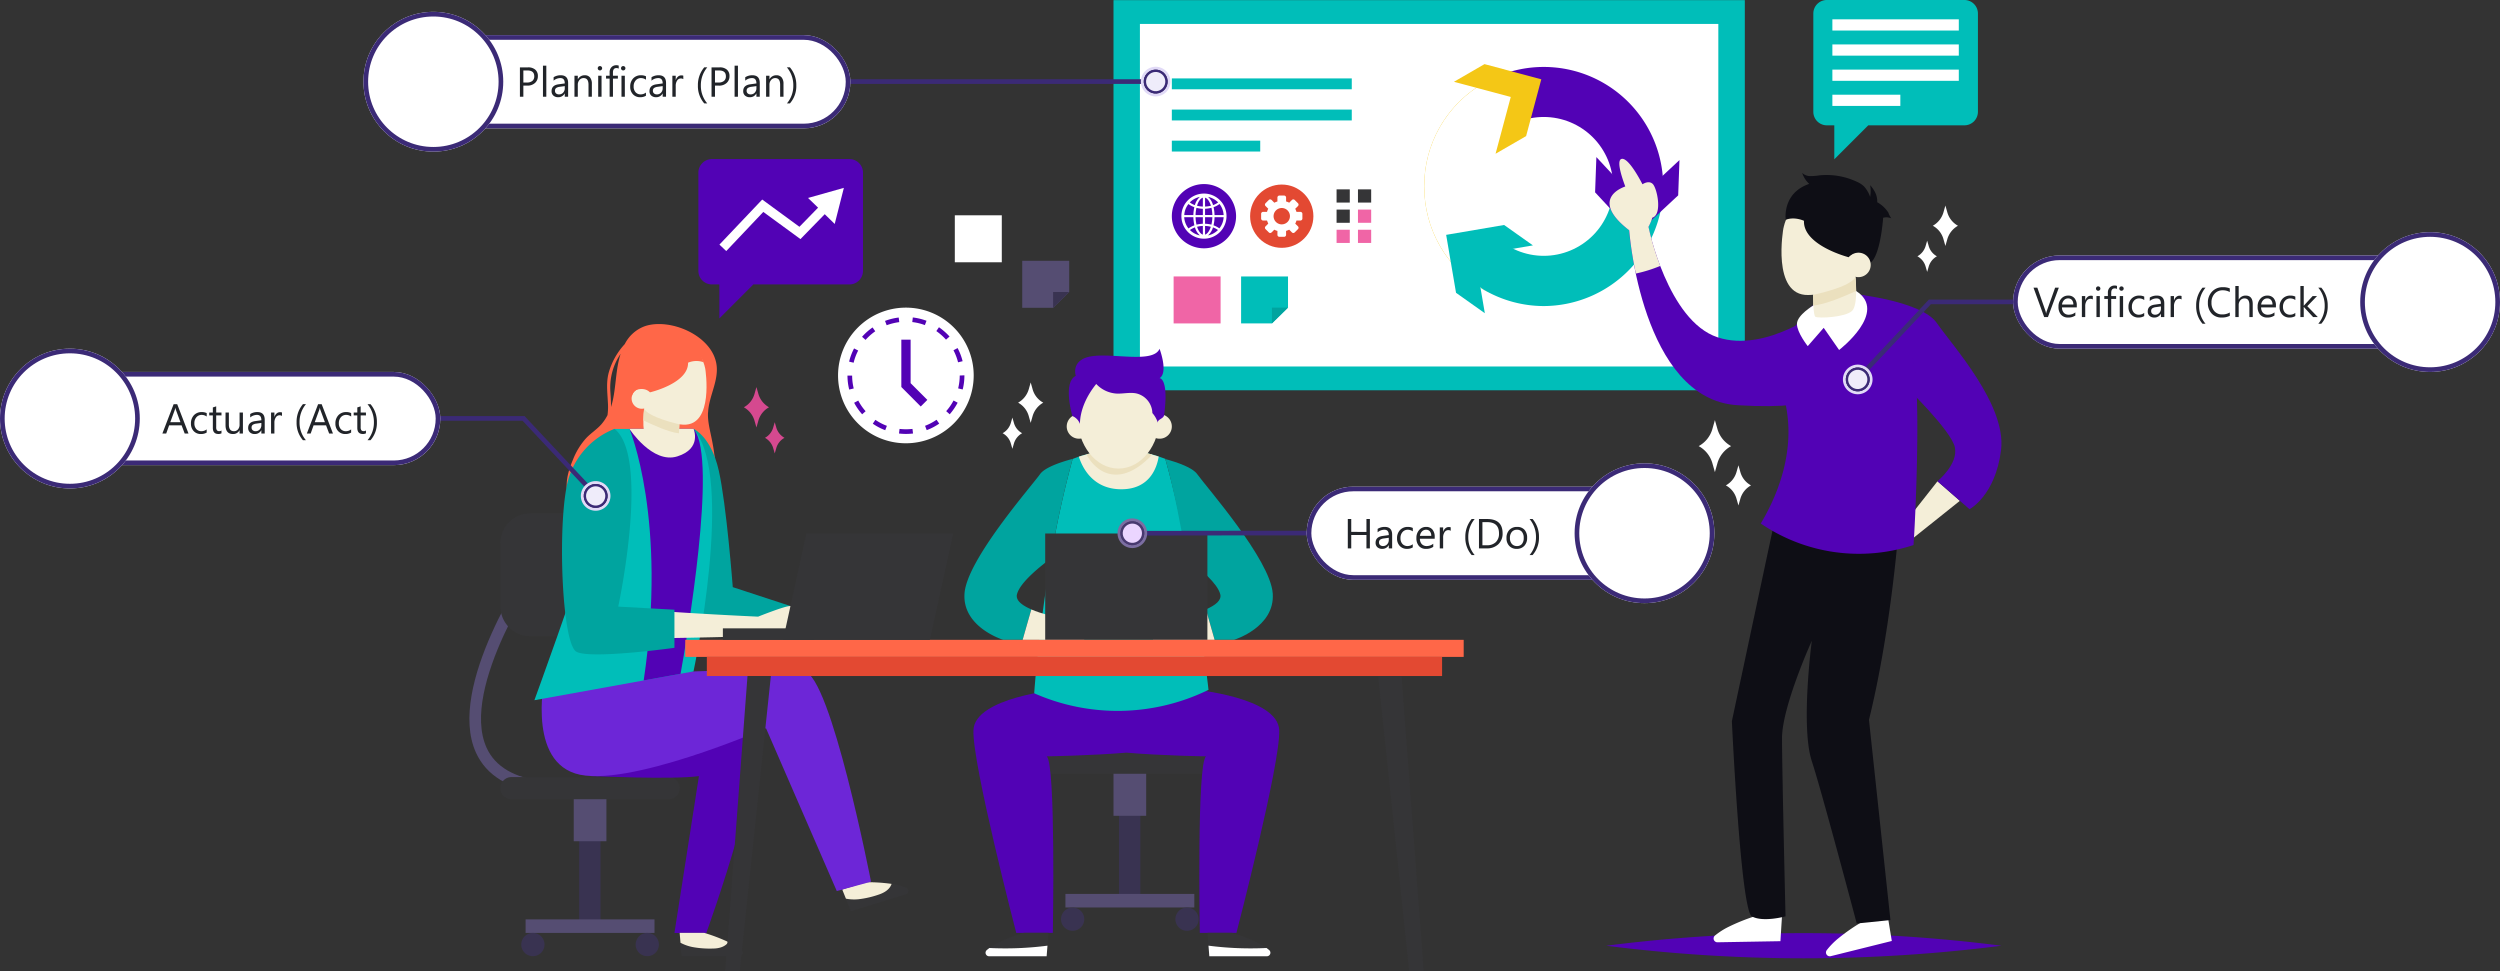 <svg xmlns="http://www.w3.org/2000/svg" xmlns:xlink="http://www.w3.org/1999/xlink" width="1073.029" height="416.87" viewBox="0 0 1073.029 416.87">
  <rect x="0" y="0" width="1073.029" height="416.87" fill="#333333" stroke="none"/>
  <defs>
    <clipPath id="clip-path">
      <rect id="Rectángulo_421036" data-name="Rectángulo 421036" width="109.525" height="106.913" fill="none"/>
    </clipPath>
    <clipPath id="clip-path-3">
      <rect id="Rectángulo_421019" data-name="Rectángulo 421019" width="42.652" height="91.853" fill="none"/>
    </clipPath>
    <clipPath id="clip-path-4">
      <path id="Trazado_1056774" data-name="Trazado 1056774" d="M41.13,97.2a11.348,11.348,0,0,1-15.492,4.156A50.764,50.764,0,0,1,0,56.948,50.745,50.745,0,0,1,25.638,12.542,11.344,11.344,0,0,1,36.982,32.19a28.588,28.588,0,0,0,0,49.515A11.337,11.337,0,0,1,41.13,97.2" transform="translate(0 -11.016)" fill="none"/>
    </clipPath>
    <radialGradient id="radial-gradient" cx="0.817" cy="0.921" r="0.351" gradientTransform="matrix(2.112, 0, 0, -1, 0, 2.182)" gradientUnits="objectBoundingBox">
      <stop offset="0" stop-color="#eaa814"/>
      <stop offset="0.029" stop-color="#eaa814"/>
      <stop offset="0.214" stop-color="#efbe51"/>
      <stop offset="0.421" stop-color="#f4d58e"/>
      <stop offset="0.61" stop-color="#f9e7be"/>
      <stop offset="0.776" stop-color="#fcf4e1"/>
      <stop offset="0.911" stop-color="#fefcf7"/>
      <stop offset="1" stop-color="#fff"/>
    </radialGradient>
    <clipPath id="clip-path-5">
      <rect id="Rectángulo_421021" data-name="Rectángulo 421021" width="82.587" height="62.702" fill="none"/>
    </clipPath>
    <clipPath id="clip-path-6">
      <rect id="Rectángulo_421023" data-name="Rectángulo 421023" width="76.914" height="62.707" fill="none"/>
    </clipPath>
    <clipPath id="clip-path-7">
      <path id="Trazado_1056794" data-name="Trazado 1056794" d="M36.091,67.918a29.8,29.8,0,1,0,29.795-29.8,29.8,29.8,0,0,0-29.795,29.8" transform="translate(-36.091 -38.122)" fill="none"/>
    </clipPath>
    <linearGradient id="linear-gradient" x1="-0.114" y1="1.151" x2="-0.107" y2="1.151" gradientUnits="objectBoundingBox">
      <stop offset="0" stop-color="#f2f2f2"/>
      <stop offset="0.309" stop-color="#f7f7f7"/>
      <stop offset="1" stop-color="#fff"/>
    </linearGradient>
    <clipPath id="clip-path-8">
      <path id="Trazado_1056795" data-name="Trazado 1056795" d="M36.979,62.863A23.853,23.853,0,1,0,60.832,39.01,23.853,23.853,0,0,0,36.979,62.863" transform="translate(-36.979 -39.01)" fill="none"/>
    </clipPath>
    <linearGradient id="linear-gradient-2" x1="-0.125" y1="1.163" x2="-0.118" y2="1.163" xlink:href="#linear-gradient"/>
  </defs>
  <g id="Grupo_1211147" data-name="Grupo 1211147" transform="translate(-263.485 -918.13)">
    <g id="Grupo_1211114" data-name="Grupo 1211114" transform="translate(-267.186 -488.258)">
      <g id="Grupo_1211108" data-name="Grupo 1211108" transform="translate(732.139 1396.349)">
        <g id="Grupo_1211064" data-name="Grupo 1211064" transform="translate(276.46 10.038)">
          <g id="Grupo_1211056" data-name="Grupo 1211056" transform="translate(0 0.059)">
            <rect id="Rectángulo_420991" data-name="Rectángulo 420991" width="270.966" height="167.457" fill="#00beb9"/>
            <rect id="Rectángulo_420992" data-name="Rectángulo 420992" width="248.262" height="147.027" transform="translate(11.337 10.215)" fill="#fff"/>
            <rect id="Rectángulo_420993" data-name="Rectángulo 420993" width="77.233" height="4.665" transform="translate(25.036 33.598)" fill="#00beb9"/>
            <rect id="Rectángulo_420994" data-name="Rectángulo 420994" width="77.233" height="4.665" transform="translate(25.036 46.972)" fill="#00beb9"/>
            <rect id="Rectángulo_420995" data-name="Rectángulo 420995" width="37.938" height="4.665" transform="translate(25.036 60.316)" fill="#00beb9"/>
            <g id="Grupo_1211049" data-name="Grupo 1211049" transform="translate(54.766 118.595)">
              <path id="Trazado_1056664" data-name="Trazado 1056664" d="M339.465,229.76v13.374l-6.909,6.79H319.33V229.76Z" transform="translate(-319.33 -229.76)" fill="#00beb9"/>
              <path id="Trazado_1056665" data-name="Trazado 1056665" d="M330.719,234.29l-6.909,6.79v-6.79Z" transform="translate(-310.583 -220.916)" fill="#00a49f"/>
            </g>
            <rect id="Rectángulo_420996" data-name="Rectángulo 420996" width="20.164" height="20.164" transform="translate(25.803 118.595)" fill="#f065a6"/>
            <g id="Grupo_1211050" data-name="Grupo 1211050" transform="translate(25.036 78.946)">
              <path id="Trazado_1056667" data-name="Trazado 1056667" d="M336.835,230.117a13.787,13.787,0,1,1-13.787-13.787A13.784,13.784,0,0,1,336.835,230.117Z" transform="translate(-309.26 -216.33)" fill="#5202b5"/>
              <path id="Trazado_1056668" data-name="Trazado 1056668" d="M320.334,217.71a9.684,9.684,0,1,0,9.684,9.684A9.689,9.689,0,0,0,320.334,217.71Zm-1.742,1.417a7.35,7.35,0,0,0-2.155,3.543,8.073,8.073,0,0,1-2.185-1.151A8.53,8.53,0,0,1,318.592,219.127Zm-4.93,3.07a9.459,9.459,0,0,0,2.539,1.358,16.959,16.959,0,0,0-.413,3.4h-3.9a8.272,8.272,0,0,1,1.771-4.724Zm-1.771,5.668h3.9a16.053,16.053,0,0,0,.443,3.484,9.863,9.863,0,0,0-2.539,1.329,8.512,8.512,0,0,1-1.83-4.783Zm2.421,5.491a9.282,9.282,0,0,1,2.155-1.122,7.3,7.3,0,0,0,2.126,3.454A8.6,8.6,0,0,1,314.311,233.357Zm5.55,1.978c-1-.3-1.89-1.565-2.48-3.366a10.92,10.92,0,0,1,2.48-.354Zm0-4.665a13.381,13.381,0,0,0-2.716.384,15.42,15.42,0,0,1-.413-3.189h3.129v2.8Zm0-3.72h-3.129a14.594,14.594,0,0,1,.384-3.1,13.36,13.36,0,0,0,2.746.413Zm0-3.661a11.433,11.433,0,0,1-2.51-.354c.561-1.83,1.476-3.13,2.51-3.454Zm8.916,3.661h-3.9a17.226,17.226,0,0,0-.413-3.4,9.032,9.032,0,0,0,2.539-1.358,8.35,8.35,0,0,1,1.771,4.724Zm-2.362-5.432a8.074,8.074,0,0,1-2.185,1.151,7.135,7.135,0,0,0-2.155-3.543A8.531,8.531,0,0,1,326.416,221.519Zm-5.609-2.037c1.033.3,1.948,1.624,2.509,3.454a11.429,11.429,0,0,1-2.509.354Zm0,4.753a11.614,11.614,0,0,0,2.746-.413,16.792,16.792,0,0,1,.384,3.1h-3.129Zm0,3.631h3.129a15.152,15.152,0,0,1-.413,3.189,11.6,11.6,0,0,0-2.716-.384v-2.8Zm0,7.469v-3.72a11.167,11.167,0,0,1,2.48.354C322.7,233.741,321.81,235.011,320.806,235.335Zm1.269.354a7.152,7.152,0,0,0,2.126-3.454,8.23,8.23,0,0,1,2.155,1.122A8.6,8.6,0,0,1,322.076,235.69Zm4.9-3.011a9.809,9.809,0,0,0-2.539-1.329,15.811,15.811,0,0,0,.443-3.484h3.9a8.3,8.3,0,0,1-1.83,4.783Z" transform="translate(-306.546 -213.636)" fill="#fff"/>
            </g>
            <g id="Grupo_1211051" data-name="Grupo 1211051" transform="translate(58.634 79.152)">
              <circle id="Elipse_12557" data-name="Elipse 12557" cx="13.581" cy="13.581" r="13.581" fill="#e34932"/>
              <path id="Trazado_1056669" data-name="Trazado 1056669" d="M339.1,225h-1.683a8.914,8.914,0,0,0-.531-1.329l1.181-1.181a.838.838,0,0,0,0-1.181l-1.417-1.417a.837.837,0,0,0-1.181,0l-1.181,1.181a5.215,5.215,0,0,0-1.329-.531v-1.683A.857.857,0,0,0,332.1,218h-2.008a.857.857,0,0,0-.856.856v1.683a8.908,8.908,0,0,0-1.328.531l-1.181-1.181a.837.837,0,0,0-1.181,0l-1.417,1.417a.837.837,0,0,0,0,1.181l1.181,1.181a5.212,5.212,0,0,0-.531,1.329H323.1a.857.857,0,0,0-.856.856v2.008a.857.857,0,0,0,.856.856h1.683a8.907,8.907,0,0,0,.531,1.329l-1.181,1.181a.837.837,0,0,0,0,1.181l1.417,1.417a.837.837,0,0,0,1.181,0l1.181-1.181a5.211,5.211,0,0,0,1.328.531v1.683a.857.857,0,0,0,.856.856H332.1a.857.857,0,0,0,.856-.856v-1.683a8.911,8.911,0,0,0,1.329-.531l1.181,1.181a.837.837,0,0,0,1.181,0l1.417-1.417a.837.837,0,0,0,0-1.181l-1.181-1.181a5.212,5.212,0,0,0,.531-1.329H339.1a.857.857,0,0,0,.856-.856v-2.008A.857.857,0,0,0,339.1,225Zm-8,5.373a3.513,3.513,0,1,1,3.513-3.513A3.528,3.528,0,0,1,331.1,230.37Z" transform="translate(-317.516 -213.276)" fill="#fff"/>
            </g>
            <g id="Grupo_1211055" data-name="Grupo 1211055" transform="translate(95.744 81.219)">
              <g id="Grupo_1211052" data-name="Grupo 1211052">
                <rect id="Rectángulo_420997" data-name="Rectángulo 420997" width="5.668" height="5.668" fill="#353537"/>
                <rect id="Rectángulo_420998" data-name="Rectángulo 420998" width="5.668" height="5.668" transform="translate(9.182)" fill="#353537"/>
              </g>
              <g id="Grupo_1211053" data-name="Grupo 1211053" transform="translate(0 8.68)">
                <rect id="Rectángulo_420999" data-name="Rectángulo 420999" width="5.668" height="5.668" fill="#353537"/>
                <rect id="Rectángulo_421000" data-name="Rectángulo 421000" width="5.668" height="5.668" transform="translate(9.182)" fill="#f065a6"/>
              </g>
              <g id="Grupo_1211054" data-name="Grupo 1211054" transform="translate(0 17.33)">
                <rect id="Rectángulo_421001" data-name="Rectángulo 421001" width="5.668" height="5.668" fill="#f065a6"/>
                <rect id="Rectángulo_421002" data-name="Rectángulo 421002" width="5.668" height="5.668" transform="translate(9.182)" fill="#f065a6"/>
              </g>
            </g>
          </g>
          <g id="Grupo_1211063" data-name="Grupo 1211063" transform="translate(300.371)">
            <path id="Trazado_1056685" data-name="Trazado 1056685" d="M467.353,189.57H408.336a5.809,5.809,0,0,0-5.816,5.816v42.159a5.809,5.809,0,0,0,5.816,5.816h3.188v14.585l14.585-14.585h41.244a5.809,5.809,0,0,0,5.816-5.816V195.386A5.809,5.809,0,0,0,467.353,189.57Z" transform="translate(-402.52 -189.57)" fill="#00beb9"/>
            <g id="Grupo_1211062" data-name="Grupo 1211062" transform="translate(8.178 8.296)">
              <rect id="Rectángulo_421003" data-name="Rectángulo 421003" width="54.264" height="4.812" fill="#fff"/>
              <rect id="Rectángulo_421004" data-name="Rectángulo 421004" width="54.264" height="4.812" transform="translate(0 10.776)" fill="#fff"/>
              <rect id="Rectángulo_421005" data-name="Rectángulo 421005" width="54.264" height="4.812" transform="translate(0 21.582)" fill="#fff"/>
              <rect id="Rectángulo_421006" data-name="Rectángulo 421006" width="29.169" height="4.812" transform="translate(0 32.358)" fill="#fff"/>
            </g>
          </g>
        </g>
        <g id="Grupo_1211072" data-name="Grupo 1211072" transform="translate(216.332 305.981)">
          <g id="Grupo_1211068" data-name="Grupo 1211068" transform="translate(28.685 26.66)">
            <path id="Trazado_1056686" data-name="Trazado 1056686" d="M362.315,308.346H294.883a4.75,4.75,0,0,1-4.753-4.753h0a4.75,4.75,0,0,1,4.753-4.753h67.431a4.75,4.75,0,0,1,4.753,4.753h0A4.75,4.75,0,0,1,362.315,308.346Z" transform="translate(-290.13 -298.84)" fill="#353537"/>
            <g id="Grupo_1211065" data-name="Grupo 1211065" transform="translate(31.442 9.506)">
              <rect id="Rectángulo_421007" data-name="Rectángulo 421007" width="9.152" height="46.293" transform="translate(2.362 7.44)" fill="#393351"/>
              <rect id="Rectángulo_421008" data-name="Rectángulo 421008" width="14.024" height="18.039" fill="#554d72"/>
            </g>
            <g id="Grupo_1211067" data-name="Grupo 1211067" transform="translate(8.916 61.084)">
              <rect id="Rectángulo_421009" data-name="Rectángulo 421009" width="55.327" height="5.816" transform="translate(1.89)" fill="#554d72"/>
              <g id="Grupo_1211066" data-name="Grupo 1211066" transform="translate(0 5.846)">
                <path id="Trazado_1056687" data-name="Trazado 1056687" d="M303.129,326.5a4.99,4.99,0,1,1-4.989-4.989A5,5,0,0,1,303.129,326.5Z" transform="translate(-293.15 -321.51)" fill="#393351"/>
                <path id="Trazado_1056688" data-name="Trazado 1056688" d="M319.759,326.5a4.989,4.989,0,1,1-4.99-4.989A5,5,0,0,1,319.759,326.5Z" transform="translate(-260.683 -321.51)" fill="#393351"/>
              </g>
            </g>
          </g>
          <g id="Grupo_1211071" data-name="Grupo 1211071">
            <path id="Trazado_1056689" data-name="Trazado 1056689" d="M411.663,307.17c-.679-14.024-36.727-17.36-36.727-17.36-1.594,0-16.769.089-28.9.177-12.1-.089-27.309-.177-28.874-.177,0,0-36.078,3.336-36.727,17.36-.679,14.024,18.364,87.094,18.364,87.094H314.5s1.329-73.07-2.657-75.757c0,0,19.367-.325,34.218-1.594,14.88,1.3,34.218,1.594,34.218,1.594-4.015,2.657-2.687,75.757-2.687,75.757H393.3S412.342,321.193,411.663,307.17Z" transform="translate(-280.414 -289.81)" fill="#5202b5"/>
            <g id="Grupo_1211069" data-name="Grupo 1211069" transform="translate(5.204 104.424)">
              <path id="Trazado_1056690" data-name="Trazado 1056690" d="M309.2,325.209l-.354,4.251-.089,1.27-.354,4.517H283.693a1.506,1.506,0,0,1-.974-2.657c.354-.3.738-.59,1.122-.886a34.921,34.921,0,0,1,4.429-2.569,77.349,77.349,0,0,1,10.392-3.956H309.2Z" transform="translate(-282.177 -325.18)" fill="#353537"/>
              <path id="Trazado_1056691" data-name="Trazado 1056691" d="M308.758,327.08,308.4,331.6H283.693a1.506,1.506,0,0,1-.974-2.657c.354-.3.738-.59,1.122-.886a140.816,140.816,0,0,0,24.918-1Z" transform="translate(-282.177 -321.529)" fill="#fff"/>
            </g>
            <g id="Grupo_1211070" data-name="Grupo 1211070" transform="translate(100.456 104.424)">
              <path id="Trazado_1056692" data-name="Trazado 1056692" d="M314.44,325.209l.354,4.251.089,1.27.354,4.517h24.711a1.506,1.506,0,0,0,.974-2.657c-.354-.3-.738-.59-1.122-.886a34.924,34.924,0,0,0-4.428-2.569,77.353,77.353,0,0,0-10.392-3.956H314.44Z" transform="translate(-314.44 -325.18)" fill="#353537"/>
              <path id="Trazado_1056693" data-name="Trazado 1056693" d="M314.59,327.08l.354,4.517h24.711a1.506,1.506,0,0,0,.974-2.657c-.354-.3-.738-.59-1.122-.886a140.816,140.816,0,0,1-24.918-1Z" transform="translate(-314.147 -321.529)" fill="#fff"/>
            </g>
          </g>
        </g>
        <g id="Grupo_1211078" data-name="Grupo 1211078" transform="translate(212.471 159.751)">
          <path id="Trazado_1056694" data-name="Trazado 1056694" d="M364.062,357.88l-.561.266a88.661,88.661,0,0,1-74.251,1.21s1.771-26.364,7.145-57.836a426.7,426.7,0,0,1,9.359-42.75h.03l.059-.03c.856-.325,1.712-.65,2.6-.945a54.862,54.862,0,0,1,34.277-.059c.945.325,1.86.65,2.8,1,12.843,45.85,18.541,99.11,18.541,99.11Z" transform="translate(-259.301 -211.503)" fill="#00beb9"/>
          <g id="Grupo_1211073" data-name="Grupo 1211073" transform="translate(0 47.237)">
            <path id="Trazado_1056695" data-name="Trazado 1056695" d="M325.588,256.28h-.03a430.342,430.342,0,0,0-9.359,42.75c-5.9,4.4-13.315,10.658-14.526,15.352-.679,2.6,2.1,4.753,6.141,6.5l-3.72,13.049H295.71s-17.566-5.373-16.563-19.869,28.52-45.761,32.446-51.253c1.949-2.716,8.148-4.96,13.965-6.525Z" transform="translate(-279.106 -256.28)" fill="#00a49f"/>
            <path id="Trazado_1056696" data-name="Trazado 1056696" d="M314.023,291.219v-7.5s-14.2-1.86-22.733-5.55l-3.72,13.049h26.423Z" transform="translate(-262.581 -213.543)" fill="#f4eed8"/>
          </g>
          <g id="Grupo_1211074" data-name="Grupo 1211074" transform="translate(80.936 47.237)">
            <path id="Trazado_1056697" data-name="Trazado 1056697" d="M308.2,256.28h.325c3.927,14.053,6.7,28.9,9.064,42.75,5.9,4.4,13.315,10.658,14.526,15.352.679,2.6-2.1,4.753-6.141,6.5l3.72,13.049h8.385s17.566-5.373,16.563-19.869S326.121,268.3,322.194,262.8c-1.949-2.716-8.148-4.96-13.965-6.525Z" transform="translate(-303.24 -256.28)" fill="#00a49f"/>
            <path id="Trazado_1056698" data-name="Trazado 1056698" d="M306.52,291.219v-7.5s14.2-1.86,22.733-5.55l3.72,13.049H306.55Z" transform="translate(-306.52 -213.543)" fill="#f4eed8"/>
          </g>
          <rect id="Rectángulo_421010" data-name="Rectángulo 421010" width="69.616" height="45.643" transform="translate(34.673 79.27)" fill="#353537"/>
          <g id="Grupo_1211077" data-name="Grupo 1211077" transform="translate(43.913)">
            <path id="Trazado_1056699" data-name="Trazado 1056699" d="M330.017,257.758c-.768,4.753-3.838,14.024-16.031,14.024s-16.71-9.211-18.245-13.994c1.063-.354,2.126-.679,3.218-.945a55.008,55.008,0,0,1,28.283.059c.945.236,1.86.531,2.775.827Z" transform="translate(-290.544 -211.495)" fill="#f4eed8"/>
            <g id="Grupo_1211076" data-name="Grupo 1211076">
              <path id="Trazado_1056700" data-name="Trazado 1056700" d="M325.114,256.922c-3.307,3.543-8.946,8.444-15.175,8.591-7.233.177-11.425-5.609-13.108-8.68a55.007,55.007,0,0,1,28.283.059Z" transform="translate(-288.416 -211.515)" fill="#ebe0be"/>
              <g id="Grupo_1211075" data-name="Grupo 1211075">
                <path id="Trazado_1056701" data-name="Trazado 1056701" d="M330.791,264.871c0,12.282-7.883,22.261-17.626,22.261s-17.625-9.979-17.625-22.261,7.883-22.261,17.625-22.261,17.626,9.949,17.626,22.261Z" transform="translate(-290.934 -235.731)" fill="#f4eed8"/>
                <path id="Trazado_1056702" data-name="Trazado 1056702" d="M304.49,255.045a5.255,5.255,0,1,1-5.255-5.255A5.267,5.267,0,0,1,304.49,255.045Z" transform="translate(-293.98 -221.713)" fill="#f4eed8"/>
                <path id="Trazado_1056703" data-name="Trazado 1056703" d="M316.21,255.045a5.255,5.255,0,1,1-5.255-5.255A5.267,5.267,0,0,1,316.21,255.045Z" transform="translate(-271.099 -221.713)" fill="#f4eed8"/>
                <path id="Trazado_1056704" data-name="Trazado 1056704" d="M335.189,268.711c-.236,1.683-3.07,1.8-2.657,3.425a11.539,11.539,0,0,0-2.391-4.281,8.911,8.911,0,0,0-6.82-8.414c-2.775-.59-5.639.177-8.473.059a13.022,13.022,0,0,1-8.8-4.133c-3.927,4.842-6.908,10.924-7,17.153a5.654,5.654,0,0,0-3.218-3.366s-4.31-14.348,1.447-17.271c0,0-2.421-7.086,7.086-8.444,9.507-1.329,26.128,3.1,28.874-3.159,0,0,3.838,10.186,0,12.607C333.241,252.887,337.286,252.8,335.189,268.711Z" transform="translate(-293.384 -240.28)" fill="#5202b5"/>
              </g>
            </g>
          </g>
        </g>
        <path id="Trazado_1056705" data-name="Trazado 1056705" d="M281.97,274.647c.325-6.968,4.576-13.551,3.631-20.43-1.653-12.4-19.544-20.224-30.586-16.681a15.652,15.652,0,0,0-8.8,7.735,30.166,30.166,0,0,0-6.938,12.429c-1.151,4.488-.443,8.975-.266,13.522a25.668,25.668,0,0,1-.207,4.547,19.482,19.482,0,0,1-2.6,3.9c-1.919,2.185-4.429,3.779-6.466,5.875a30.039,30.039,0,0,0-5.787,9.418c-2.067,4.871-3.631,10.363-1.978,15.411,1.624,4.989,6.111,8.5,10.747,10.924a48.134,48.134,0,0,0,28.726,4.989c6.052-.827,12.134-2.982,16.474-7.292,4.251-4.222,6.436-10.215,7-16.179s-.354-11.957-1.594-17.832c-.709-3.425-1.565-6.849-1.388-10.333Zm-41.658-2.391c0-2.1-.118-4.222-.266-6.377a25.642,25.642,0,0,1,4.4-16.445c-.118.354-.207.679-.325,1.033-2.037,7.056-1.624,14.968-3.808,21.818Z" transform="translate(-179.521 -87.557)" fill="#ff6748"/>
        <g id="Grupo_1211089" data-name="Grupo 1211089" transform="translate(0 194.116)">
          <g id="Grupo_1211079" data-name="Grupo 1211079" transform="translate(0 36.225)">
            <path id="Trazado_1056706" data-name="Trazado 1056706" d="M238.525,370.917c-14.5-1.653-24.091-7.469-28.579-17.33-12.9-28.461,22.763-80.363,24.3-82.577l4.1,2.864c-.354.5-35.576,51.754-23.825,77.646,3.69,8.119,11.957,12.99,24.563,14.407l-.561,4.989Z" transform="translate(-207.139 -250.875)" fill="#554d72"/>
            <path id="Trazado_1056707" data-name="Trazado 1056707" d="M224.434,264.19h39.945v52.758H224.434a12.789,12.789,0,0,1-12.784-12.784V277a12.789,12.789,0,0,1,12.784-12.784Z" transform="translate(-198.332 -264.19)" fill="#353537"/>
            <path id="Trazado_1056708" data-name="Trazado 1056708" d="M283.835,312.047H216.4a4.75,4.75,0,0,1-4.753-4.753h0a4.75,4.75,0,0,1,4.753-4.753h67.431a4.75,4.75,0,0,1,4.753,4.753h0A4.75,4.75,0,0,1,283.835,312.047Z" transform="translate(-198.332 -189.318)" fill="#353537"/>
          </g>
          <g id="Grupo_1211085" data-name="Grupo 1211085" transform="translate(27.902)">
            <g id="Grupo_1211081" data-name="Grupo 1211081" transform="translate(22.526 116.464)">
              <path id="Trazado_1056709" data-name="Trazado 1056709" d="M226.257,323.938s35.044,1.594,46.057,0L261.8,391.281h13.669s29.405-80.953,19.367-90.962c-10.008-10.009-41.569-8.916-41.569-8.916L224.22,306.342l2.037,17.626Z" transform="translate(-224.22 -291.368)" fill="#5202b5"/>
              <g id="Grupo_1211080" data-name="Grupo 1211080" transform="translate(39.827 99.854)">
                <path id="Trazado_1056710" data-name="Trazado 1056710" d="M237.71,325.19l.354,4.251.472,5.787h24.711a1.511,1.511,0,0,0,.974-2.657,27.782,27.782,0,0,0-5.55-3.425,75.751,75.751,0,0,0-10.392-3.956h-10.54Z" transform="translate(-237.71 -325.19)" fill="#353537"/>
                <path id="Trazado_1056711" data-name="Trazado 1056711" d="M237.71,325.19l.354,4.251a18.723,18.723,0,0,0,5.137,1.83,40.8,40.8,0,0,0,8.709.65c2.6,0,5.285-.679,6.731-2.775a75.754,75.754,0,0,0-10.392-3.956Z" transform="translate(-237.71 -325.19)" fill="#f4eed8"/>
              </g>
            </g>
            <path id="Trazado_1056712" data-name="Trazado 1056712" d="M245.177,251.92s7.469,3.159,10.806,17.832c3.336,14.7,6.023,50.1,6.023,50.1l24.682,8.089.354,11.278-50.1,2.48,1.329-43.547,6.879-46.234Z" transform="translate(-176.86 -251.92)" fill="#00a49f"/>
            <g id="Grupo_1211083" data-name="Grupo 1211083" transform="translate(3.115 103.548)">
              <g id="Grupo_1211082" data-name="Grupo 1211082" transform="translate(129.002 91.034)">
                <path id="Trazado_1056713" data-name="Trazado 1056713" d="M261.34,320.934l1.594,3.956,2.126,5.373L288.679,323a1.514,1.514,0,0,0,.148-2.834,27.44,27.44,0,0,0-6.318-1.624,74.659,74.659,0,0,0-11.1-.709l-10.068,3.1Z" transform="translate(-261.34 -317.828)" fill="#353537"/>
                <path id="Trazado_1056714" data-name="Trazado 1056714" d="M261.34,320.934l1.594,3.956a18.772,18.772,0,0,0,5.462.236,40.328,40.328,0,0,0,8.5-1.949c2.48-.8,4.842-2.214,5.639-4.635a74.66,74.66,0,0,0-11.1-.709l-10.068,3.1Z" transform="translate(-261.34 -317.828)" fill="#f4eed8"/>
              </g>
              <path id="Trazado_1056715" data-name="Trazado 1056715" d="M219.4,287.544s-8.709,36.993,12.666,43.813c21.375,6.849,81.868-19.426,81.868-19.426l30.38,69.882,14.7-4.015s-17.36-89.043-28.726-90.253c-11.367-1.24-47.415,0-47.415,0H219.431Z" transform="translate(-217.645 -286.993)" fill="#6d26d7"/>
            </g>
            <path id="Trazado_1056716" data-name="Trazado 1056716" d="M284.907,356l-5.55,1L263.5,359.868l-46.913,8.5s19.544-53.673,20.784-60.7,1.417-26.364.089-35.782,13.492-19.958,13.492-19.958h33.922s.177.207.266.325c17.566,20.607-.266,103.775-.266,103.775Z" transform="translate(-216.59 -251.9)" fill="#00beb9"/>
            <path id="Trazado_1056717" data-name="Trazado 1056717" d="M252.375,357.023l-15.854,2.864c10.3-69.2-6.111-107.967-6.111-107.967H257.9s.177.207.266.325c10.126,12.961-3.248,90.519-5.816,104.779Z" transform="translate(-189.609 -251.92)" fill="#5202b5"/>
            <path id="Trazado_1056718" data-name="Trazado 1056718" d="M230.41,251.92s9.861,15.175,20.548,11.809c10.687-3.336,6.968-11.809,6.968-11.809H230.44Z" transform="translate(-189.609 -251.92)" fill="#f4eed8"/>
            <g id="Grupo_1211084" data-name="Grupo 1211084" transform="translate(11.858)">
              <path id="Trazado_1056719" data-name="Trazado 1056719" d="M301.187,286.484c-2.48-2.185-7.469-8.326-11.367-8.8-1.889-.236-13.846,4.547-13.846,4.547s-20.607-.915-39.65-2.244l-.974,11.485c13.4-.207,28.726-.531,41.451-1,9.448,2.6,19.161.354,23.8-1.092a1.712,1.712,0,0,0,.62-2.923Z" transform="translate(-191.822 -201.633)" fill="#f4eed8"/>
              <path id="Trazado_1056720" data-name="Trazado 1056720" d="M243.143,251.92a33.223,33.223,0,0,0-20.7,25.538c-3.661,20.046-1.683,66.782,4.34,70.118s42.071-1.683,42.071-1.683V329.537l-24.121-1.329s13.787-64.1-1.594-76.288Z" transform="translate(-220.606 -251.92)" fill="#00a49f"/>
            </g>
          </g>
          <g id="Grupo_1211086" data-name="Grupo 1211086" transform="translate(44.79 158.954)">
            <rect id="Rectángulo_421011" data-name="Rectángulo 421011" width="9.152" height="46.293" transform="translate(2.332 7.44)" fill="#393351"/>
            <rect id="Rectángulo_421012" data-name="Rectángulo 421012" width="14.024" height="18.039" fill="#554d72"/>
          </g>
          <g id="Grupo_1211088" data-name="Grupo 1211088" transform="translate(22.263 210.531)">
            <rect id="Rectángulo_421013" data-name="Rectángulo 421013" width="55.327" height="5.816" transform="translate(1.86)" fill="#554d72"/>
            <g id="Grupo_1211087" data-name="Grupo 1211087" transform="translate(0 5.816)">
              <path id="Trazado_1056721" data-name="Trazado 1056721" d="M224.659,330.189a4.989,4.989,0,1,1-4.989-4.989A5,5,0,0,1,224.659,330.189Z" transform="translate(-214.68 -325.2)" fill="#393351"/>
              <path id="Trazado_1056722" data-name="Trazado 1056722" d="M241.289,330.189A4.989,4.989,0,1,1,236.3,325.2,5,5,0,0,1,241.289,330.189Z" transform="translate(-182.213 -325.2)" fill="#393351"/>
            </g>
          </g>
        </g>
        <g id="Grupo_1211090" data-name="Grupo 1211090" transform="translate(92.647 284.665)">
          <rect id="Rectángulo_421014" data-name="Rectángulo 421014" width="334.116" height="7.322" fill="#ff6748"/>
          <rect id="Rectángulo_421015" data-name="Rectángulo 421015" width="315.576" height="8.208" transform="translate(9.27 7.322)" fill="#e34932"/>
        </g>
        <g id="Grupo_1211091" data-name="Grupo 1211091" transform="translate(109.83 300.194)">
          <path id="Trazado_1056723" data-name="Trazado 1056723" d="M250.54,414.564,263.914,287.85H253.876L244.34,414.564Z" transform="translate(-244.34 -287.85)" fill="#353537"/>
          <path id="Trazado_1056724" data-name="Trazado 1056724" d="M358.824,414.564,349.288,287.85H339.25l13.345,126.714Z" transform="translate(-59.043 -287.85)" fill="#353537"/>
        </g>
        <g id="Grupo_1211092" data-name="Grupo 1211092" transform="translate(108.796 239.021)">
          <rect id="Rectángulo_421016" data-name="Rectángulo 421016" width="39.296" height="4.93" transform="translate(0 40.713)" fill="#353537"/>
          <path id="Trazado_1056725" data-name="Trazado 1056725" d="M315.743,312.773h-63l10.008-45.643h63.032Z" transform="translate(-226.907 -267.13)" fill="#353537"/>
        </g>
        <g id="Grupo_1211093" data-name="Grupo 1211093" transform="translate(67.139 154.779)">
          <path id="Trazado_1056726" data-name="Trazado 1056726" d="M258.95,250.117s3.838,24.327-9.418,23.8-17.98-10.186-16.917-15.884,2.067-17.064,13.463-18.216,12.872,10.333,12.872,10.333Z" transform="translate(-224.821 -236.376)" fill="#f4eed8"/>
          <path id="Trazado_1056727" data-name="Trazado 1056727" d="M239.42,251.207a4.384,4.384,0,1,1-3.513-5.108A4.369,4.369,0,0,1,239.42,251.207Z" transform="translate(-228.231 -224.092)" fill="#f4eed8"/>
          <path id="Trazado_1056728" data-name="Trazado 1056728" d="M234.486,261.194s3.4-1.329,5.757,1.063c0,0,16.533-3.838,16.356-12.725a9.179,9.179,0,0,1,6.554-.236s-2.923-14.673-21.729-9.654-8.975,24.5-8.975,24.5a3.932,3.932,0,0,1,2.008-2.923Z" transform="translate(-229.88 -238.596)" fill="#ff6748"/>
          <path id="Trazado_1056729" data-name="Trazado 1056729" d="M233.557,247.33l-.62,3.277s-.089.59-.177,1.565c-.118,1.269-.3,3.159-.325,5.078-.059,2.982.207,6.111,1.328,7.2,2.421,2.332,11.78,2.982,13.108,2.421.413-.177.679-1.86.856-4.045.089-1.181.148-2.509.177-3.838h0c.118-4.045.059-8.089.059-8.089l-14.378-3.513Z" transform="translate(-224.907 -221.543)" fill="#f4eed8"/>
          <path id="Trazado_1056730" data-name="Trazado 1056730" d="M232.755,248.96c-.118,1.269-.3,3.159-.325,5.078,3.661,1.8,11.1,5.2,15.264,5.55.089-1.181.148-2.51.177-3.838h0C247.457,255.662,234.32,252.65,232.755,248.96Z" transform="translate(-224.902 -218.361)" fill="#ebe0be"/>
        </g>
        <g id="Grupo_1211094" data-name="Grupo 1211094" transform="translate(98.286 78.326)">
          <path id="Trazado_1056731" data-name="Trazado 1056731" d="M305.263,212.7H246.246a5.809,5.809,0,0,0-5.816,5.816v42.159a5.809,5.809,0,0,0,5.816,5.816h3.188v14.585l14.585-14.585h41.244a5.809,5.809,0,0,0,5.816-5.816V218.516A5.809,5.809,0,0,0,305.263,212.7Z" transform="translate(-240.43 -212.7)" fill="#5202b5"/>
          <path id="Trazado_1056732" data-name="Trazado 1056732" d="M296.9,216.88l-15.382,4.34,4.31,4.163-8,8.208L261.854,221.9,243.49,241.237l2.923,2.775,15.913-16.8,15.943,11.662,10.422-10.687,4.281,4.192Z" transform="translate(-234.456 -204.539)" fill="#fff"/>
        </g>
        <g id="Grupo_1211095" data-name="Grupo 1211095" transform="translate(158.233 142.079)">
          <path id="Trazado_1056733" data-name="Trazado 1056733" d="M327.47,215.28a29.11,29.11,0,1,1-29.11-29.11A29.093,29.093,0,0,1,327.47,215.28Z" transform="translate(-269.25 -186.17)" fill="#fff"/>
          <path id="Trazado_1056734" data-name="Trazado 1056734" d="M295.715,237.583a24.889,24.889,0,0,1-2.982-.177l.236-1.978a24.919,24.919,0,0,0,5.55,0l.236,1.978a26.261,26.261,0,0,1-3.041.177Zm-8.887-1.594a24.281,24.281,0,0,1-5.344-2.8l1.122-1.653a22.38,22.38,0,0,0,4.93,2.569l-.709,1.86Zm17.8-.03-.709-1.86a22.5,22.5,0,0,0,4.93-2.6L310,233.155a24.284,24.284,0,0,1-5.344,2.8Zm-27.693-6.79a24.9,24.9,0,0,1-3.454-4.96l1.771-.945a22.169,22.169,0,0,0,3.159,4.576l-1.506,1.329Zm37.554-.029-1.506-1.329a22.167,22.167,0,0,0,3.159-4.576l1.771.945a26.238,26.238,0,0,1-3.425,4.989Zm-43.134-10.6a25.619,25.619,0,0,1-.738-5.993h2.008a23.165,23.165,0,0,0,.679,5.521Zm48.714-.03-1.948-.472a23.172,23.172,0,0,0,.679-5.521l2.008-.089v.089A23.971,23.971,0,0,1,320.072,218.511Zm-46.795-11.485-1.949-.472a24.815,24.815,0,0,1,2.126-5.668l1.771.915a22.092,22.092,0,0,0-1.949,5.2Zm44.817-.148a23.56,23.56,0,0,0-1.978-5.2l1.771-.945a24.685,24.685,0,0,1,2.155,5.639l-1.949.472Zm-39.709-9.654-1.506-1.329a25.429,25.429,0,0,1,4.517-4.015l1.151,1.653A23.594,23.594,0,0,0,278.385,197.225Zm34.542-.089a24.686,24.686,0,0,0-4.163-3.69l1.122-1.653a26.521,26.521,0,0,1,4.547,3.986l-1.506,1.329Zm-25.479-6.2-.709-1.86a25.157,25.157,0,0,1,5.875-1.447l.236,1.978a24.5,24.5,0,0,0-5.4,1.329Zm16.385-.059a22.549,22.549,0,0,0-5.4-1.3l.236-1.978a25.1,25.1,0,0,1,5.875,1.417l-.709,1.889Z" transform="translate(-266.575 -183.378)" fill="#5202b5"/>
          <path id="Trazado_1056735" data-name="Trazado 1056735" d="M286.776,219.5l-8.326-8.355V190.83h3.986v18.659l7.174,7.174Z" transform="translate(-251.289 -177.072)" fill="#5202b5"/>
        </g>
      </g>
      <g id="Grupo_1211109" data-name="Grupo 1211109" transform="translate(969.421 1518.34)">
        <path id="Trazado_1056736" data-name="Trazado 1056736" d="M307.674,227.49v13.374l-6.908,6.79H287.51V227.49Z" transform="translate(-287.51 -227.49)" fill="#554d72"/>
        <path id="Trazado_1056737" data-name="Trazado 1056737" d="M298.908,232.02,292,238.81v-6.79Z" transform="translate(-278.744 -218.646)" fill="#393351"/>
      </g>
      <rect id="Rectángulo_421017" data-name="Rectángulo 421017" width="20.164" height="20.164" transform="translate(940.488 1498.796)" fill="#fff"/>
      <g id="Grupo_1211110" data-name="Grupo 1211110" transform="translate(961.007 1570.538)">
        <path id="Trazado_1056742" data-name="Trazado 1056742" d="M291.486,259.607l.827,2.923.827-2.923a9.694,9.694,0,0,1,4.576-5.757h0a9.4,9.4,0,0,1-4.576-5.757l-.827-2.923-.827,2.923a9.694,9.694,0,0,1-4.576,5.757h0A9.484,9.484,0,0,1,291.486,259.607Z" transform="translate(-280.267 -245.17)" fill="#fff"/>
        <path id="Trazado_1056743" data-name="Trazado 1056743" d="M288.2,261.44l.65,2.244.649-2.244a7.43,7.43,0,0,1,3.543-4.458h0a7.248,7.248,0,0,1-3.543-4.458l-.649-2.244-.65,2.244a7.43,7.43,0,0,1-3.543,4.458h0A7.248,7.248,0,0,1,288.2,261.44Z" transform="translate(-284.66 -235.194)" fill="#fff"/>
      </g>
      <g id="Grupo_1211111" data-name="Grupo 1211111" transform="translate(1353.639 1494.603)">
        <path id="Trazado_1056744" data-name="Trazado 1056744" d="M424.466,233.887l.827,2.923.827-2.923a9.694,9.694,0,0,1,4.576-5.757h0a9.484,9.484,0,0,1-4.576-5.757l-.827-2.923-.827,2.923a9.694,9.694,0,0,1-4.576,5.757h0A9.4,9.4,0,0,1,424.466,233.887Z" transform="translate(-413.277 -219.45)" fill="#fff"/>
        <path id="Trazado_1056745" data-name="Trazado 1056745" d="M421.193,235.72l.65,2.244.65-2.244a7.43,7.43,0,0,1,3.543-4.458h0a7.248,7.248,0,0,1-3.543-4.458l-.65-2.244-.65,2.244a7.43,7.43,0,0,1-3.543,4.458h0A7.248,7.248,0,0,1,421.193,235.72Z" transform="translate(-417.65 -209.474)" fill="#fff"/>
      </g>
      <g id="Grupo_1211112" data-name="Grupo 1211112" transform="translate(1259.76 1586.703)">
        <path id="Trazado_1056746" data-name="Trazado 1056746" d="M389.14,273.28l-1.063,3.749-1.063-3.749a12.235,12.235,0,0,0-5.9-7.41h0a12.154,12.154,0,0,0,5.9-7.41l1.063-3.749,1.063,3.749a12.235,12.235,0,0,0,5.9,7.41h0A12.154,12.154,0,0,0,389.14,273.28Z" transform="translate(-381.11 -254.71)" fill="#fff"/>
        <path id="Trazado_1056747" data-name="Trazado 1056747" d="M391.289,275.628l-.827,2.893-.827-2.893a9.348,9.348,0,0,0-4.576-5.728h0a9.551,9.551,0,0,0,4.576-5.728l.827-2.893.827,2.893a9.349,9.349,0,0,0,4.576,5.728h0A9.551,9.551,0,0,0,391.289,275.628Z" transform="translate(-373.398 -241.883)" fill="#fff"/>
      </g>
      <g id="Grupo_1211113" data-name="Grupo 1211113" transform="translate(849.94 1572.516)">
        <path id="Trazado_1056748" data-name="Trazado 1056748" d="M253.269,260.277l-.827,2.923-.827-2.923a9.694,9.694,0,0,0-4.576-5.757h0a9.4,9.4,0,0,0,4.576-5.757l.827-2.923.827,2.923a9.694,9.694,0,0,0,4.576,5.757h0A9.485,9.485,0,0,0,253.269,260.277Z" transform="translate(-247.04 -245.84)" fill="#d5498f"/>
        <path id="Trazado_1056749" data-name="Trazado 1056749" d="M254.952,262.11l-.649,2.244-.65-2.244a7.43,7.43,0,0,0-3.543-4.458h0a7.248,7.248,0,0,0,3.543-4.458l.65-2.244.649,2.244a7.43,7.43,0,0,0,3.543,4.458h0A7.247,7.247,0,0,0,254.952,262.11Z" transform="translate(-241.046 -235.863)" fill="#d5498f"/>
      </g>
    </g>
    <g id="Grupo_1211116" data-name="Grupo 1211116" transform="translate(-31.736 30)">
      <g id="Grupo_1210518" data-name="Grupo 1210518" transform="translate(318.222 1037.777)">
        <path id="Trazado_1055030" data-name="Trazado 1055030" d="M31.718,11264.623l-30.667-32.694H-178.276" transform="translate(200.655 -11201.998)" fill="none" stroke="#3b2a76" stroke-width="2"/>
        <g id="Grupo_1210513" data-name="Grupo 1210513" transform="translate(226.303 56.851)">
          <path id="Trazado_1043527" data-name="Trazado 1043527" d="M6.361,0A6.361,6.361,0,1,1,0,6.361,6.361,6.361,0,0,1,6.361,0Z" transform="translate(0)" fill="#e1daf7"/>
          <g id="Grupo_1181473" data-name="Grupo 1181473" transform="matrix(0.998, -0.07, 0.07, 0.998, 0.885, 1.601)">
            <g id="Elipse_12494" data-name="Elipse 12494" transform="translate(0.131 0.131)" fill="#efecfa" stroke="#48396f" stroke-width="1">
              <ellipse cx="5" cy="5" rx="5" ry="5" stroke="none"/>
              <ellipse cx="5" cy="5" rx="4.5" ry="4.5" fill="none"/>
            </g>
            <g id="Trazado_1043525" data-name="Trazado 1043525" transform="translate(0)" fill="#efecfa">
              <path d="M 5.131 9.762 C 2.577 9.762 0.5 7.684 0.5 5.131 C 0.5 2.577 2.577 0.5 5.131 0.5 C 7.684 0.5 9.762 2.577 9.762 5.131 C 9.762 7.684 7.684 9.762 5.131 9.762 Z" stroke="none"/>
              <path d="M 5.131 1 C 2.853 1 1 2.853 1 5.131 C 1 7.409 2.853 9.262 5.131 9.262 C 7.409 9.262 9.262 7.409 9.262 5.131 C 9.262 2.853 7.409 1 5.131 1 M 5.131 -9.5367431640625e-07 C 7.965 -9.5367431640625e-07 10.262 2.297 10.262 5.131 C 10.262 7.965 7.965 10.262 5.131 10.262 C 2.297 10.262 0 7.965 0 5.131 C 0 2.297 2.297 -9.5367431640625e-07 5.131 -9.5367431640625e-07 Z" stroke="none" fill="#48396f"/>
            </g>
            <g id="Trazado_1043526" data-name="Trazado 1043526" transform="translate(0)" fill="#efecfa">
              <path d="M 5.131 9.762 C 2.577 9.762 0.5 7.684 0.5 5.131 C 0.5 2.577 2.577 0.5 5.131 0.5 C 7.684 0.5 9.762 2.577 9.762 5.131 C 9.762 7.684 7.684 9.762 5.131 9.762 Z" stroke="none"/>
              <path d="M 5.131 1 C 2.853 1 1 2.853 1 5.131 C 1 7.409 2.853 9.262 5.131 9.262 C 7.409 9.262 9.262 7.409 9.262 5.131 C 9.262 2.853 7.409 1 5.131 1 M 5.131 -9.5367431640625e-07 C 7.965 -9.5367431640625e-07 10.262 2.297 10.262 5.131 C 10.262 7.965 7.965 10.262 5.131 10.262 C 2.297 10.262 0 7.965 0 5.131 C 0 2.297 2.297 -9.5367431640625e-07 5.131 -9.5367431640625e-07 Z" stroke="none" fill="#3b2a76"/>
            </g>
          </g>
        </g>
        <g id="Rectángulo_420773" data-name="Rectángulo 420773" transform="translate(-23 10)" fill="#fff" stroke="#3b2a76" stroke-width="2">
          <rect width="189" height="40" rx="20" stroke="none"/>
          <rect x="1" y="1" width="187" height="38" rx="19" fill="none"/>
        </g>
        <path id="Trazado_1057515" data-name="Trazado 1057515" d="M11.408,0H9.773L8.438-3.533H3.094L1.837,0H.193L5.027-12.6H6.557ZM7.954-4.86,5.977-10.23a5.142,5.142,0,0,1-.193-.844H5.748a4.708,4.708,0,0,1-.2.844L3.586-4.86ZM19.206-.413a4.684,4.684,0,0,1-2.461.624,4.074,4.074,0,0,1-3.107-1.252,4.539,4.539,0,0,1-1.182-3.248A4.99,4.99,0,0,1,13.73-7.862a4.458,4.458,0,0,1,3.4-1.349,4.735,4.735,0,0,1,2.092.439v1.477A3.665,3.665,0,0,0,17.079-8a2.9,2.9,0,0,0-2.263.989,3.752,3.752,0,0,0-.883,2.6,3.573,3.573,0,0,0,.831,2.5A2.863,2.863,0,0,0,16.991-1a3.613,3.613,0,0,0,2.215-.782Zm6.356.325a2.779,2.779,0,0,1-1.345.281q-2.364,0-2.364-2.637V-7.77H20.306V-9h1.547v-2.2l1.441-.466V-9h2.268v1.23H23.295V-2.7A2.1,2.1,0,0,0,23.6-1.406a1.228,1.228,0,0,0,1.02.387,1.515,1.515,0,0,0,.94-.3Zm9.2.088H33.325V-1.424H33.29A2.96,2.96,0,0,1,30.512.211Q27.3.211,27.3-3.621V-9h1.433v5.15Q28.728-1,30.908-1a2.205,2.205,0,0,0,1.736-.778,2.976,2.976,0,0,0,.681-2.035V-9h1.441ZM44.12,0H42.678V-1.406h-.035A3.018,3.018,0,0,1,39.874.211a2.959,2.959,0,0,1-2.1-.712,2.466,2.466,0,0,1-.76-1.89q0-2.522,2.971-2.936l2.7-.378Q42.678-8,40.824-8a4.431,4.431,0,0,0-2.936,1.107V-8.367a5.577,5.577,0,0,1,3.059-.844q3.173,0,3.173,3.357ZM42.678-4.553l-2.171.3a3.525,3.525,0,0,0-1.512.5,1.432,1.432,0,0,0-.51,1.261,1.374,1.374,0,0,0,.47,1.077A1.817,1.817,0,0,0,40.208-1a2.314,2.314,0,0,0,1.771-.751,2.685,2.685,0,0,0,.7-1.9ZM51.53-7.541a1.763,1.763,0,0,0-1.09-.29,1.839,1.839,0,0,0-1.542.87,4.023,4.023,0,0,0-.62,2.373V0H46.837V-9h1.441v1.854h.035a3.143,3.143,0,0,1,.94-1.481,2.144,2.144,0,0,1,1.415-.532,2.353,2.353,0,0,1,.861.123ZM61.808,2.865H60.525A11.232,11.232,0,0,1,57.8-4.808a11.658,11.658,0,0,1,2.725-7.8h1.3a11.845,11.845,0,0,0-2.76,7.778A11.638,11.638,0,0,0,61.808,2.865ZM73.412,0H71.777L70.441-3.533H65.1L63.841,0H62.2l4.834-12.6H68.56ZM69.958-4.86,67.98-10.23a5.14,5.14,0,0,1-.193-.844h-.035a4.708,4.708,0,0,1-.2.844L65.59-4.86ZM81.21-.413a4.684,4.684,0,0,1-2.461.624,4.074,4.074,0,0,1-3.107-1.252A4.539,4.539,0,0,1,74.46-4.289a4.99,4.99,0,0,1,1.274-3.573,4.458,4.458,0,0,1,3.4-1.349,4.735,4.735,0,0,1,2.092.439v1.477A3.665,3.665,0,0,0,79.083-8a2.9,2.9,0,0,0-2.263.989,3.752,3.752,0,0,0-.883,2.6,3.573,3.573,0,0,0,.831,2.5A2.863,2.863,0,0,0,78.995-1a3.613,3.613,0,0,0,2.215-.782Zm6.356.325a2.779,2.779,0,0,1-1.345.281q-2.364,0-2.364-2.637V-7.77H82.31V-9h1.547v-2.2l1.441-.466V-9h2.268v1.23H85.3V-2.7a2.1,2.1,0,0,0,.308,1.292,1.228,1.228,0,0,0,1.02.387,1.515,1.515,0,0,0,.94-.3Zm1.962,2.953H88.244a11.638,11.638,0,0,0,2.742-7.69,11.845,11.845,0,0,0-2.76-7.778h1.3a11.611,11.611,0,0,1,2.742,7.8A11.188,11.188,0,0,1,89.528,2.865Z" transform="translate(46.5 36.431)" fill="#212429"/>
        <g id="Elipse_12300" data-name="Elipse 12300" transform="translate(-23)" fill="#fff" stroke="#3b2a76" stroke-width="2">
          <circle cx="30" cy="30" r="30" stroke="none"/>
          <circle cx="30" cy="30" r="29" fill="none"/>
        </g>
      </g>
    </g>
    <g id="Grupo_1211120" data-name="Grupo 1211120" transform="translate(144.264 -114.564)">
      <g id="Grupo_1210518-2" data-name="Grupo 1210518" transform="translate(318.222 1037.777)">
        <path id="Trazado_1055030-2" data-name="Trazado 1055030" d="M96.372,11231.929H-178.276" transform="translate(200.655 -11201.998)" fill="none" stroke="#3b2a76" stroke-width="2"/>
        <g id="Grupo_1210513-2" data-name="Grupo 1210513" transform="translate(290.666 23.569)">
          <path id="Trazado_1043527-2" data-name="Trazado 1043527" d="M6.361,0A6.361,6.361,0,1,1,0,6.361,6.361,6.361,0,0,1,6.361,0Z" transform="translate(0)" fill="#e1daf7"/>
          <g id="Grupo_1181473-2" data-name="Grupo 1181473" transform="matrix(0.998, -0.07, 0.07, 0.998, 0.885, 1.601)">
            <g id="Elipse_12494-2" data-name="Elipse 12494" transform="translate(0.131 0.131)" fill="#efecfa" stroke="#48396f" stroke-width="1">
              <ellipse cx="5" cy="5" rx="5" ry="5" stroke="none"/>
              <ellipse cx="5" cy="5" rx="4.5" ry="4.5" fill="none"/>
            </g>
            <g id="Trazado_1043525-2" data-name="Trazado 1043525" transform="translate(0)" fill="#efecfa">
              <path d="M 5.131 9.762 C 2.577 9.762 0.5 7.684 0.5 5.131 C 0.5 2.577 2.577 0.5 5.131 0.5 C 7.684 0.5 9.762 2.577 9.762 5.131 C 9.762 7.684 7.684 9.762 5.131 9.762 Z" stroke="none"/>
              <path d="M 5.131 1 C 2.853 1 1 2.853 1 5.131 C 1 7.409 2.853 9.262 5.131 9.262 C 7.409 9.262 9.262 7.409 9.262 5.131 C 9.262 2.853 7.409 1 5.131 1 M 5.131 -9.5367431640625e-07 C 7.965 -9.5367431640625e-07 10.262 2.297 10.262 5.131 C 10.262 7.965 7.965 10.262 5.131 10.262 C 2.297 10.262 0 7.965 0 5.131 C 0 2.297 2.297 -9.5367431640625e-07 5.131 -9.5367431640625e-07 Z" stroke="none" fill="#48396f"/>
            </g>
            <g id="Trazado_1043526-2" data-name="Trazado 1043526" transform="translate(0)" fill="#efecfa">
              <path d="M 5.131 9.762 C 2.577 9.762 0.5 7.684 0.5 5.131 C 0.5 2.577 2.577 0.5 5.131 0.5 C 7.684 0.5 9.762 2.577 9.762 5.131 C 9.762 7.684 7.684 9.762 5.131 9.762 Z" stroke="none"/>
              <path d="M 5.131 1 C 2.853 1 1 2.853 1 5.131 C 1 7.409 2.853 9.262 5.131 9.262 C 7.409 9.262 9.262 7.409 9.262 5.131 C 9.262 2.853 7.409 1 5.131 1 M 5.131 -9.5367431640625e-07 C 7.965 -9.5367431640625e-07 10.262 2.297 10.262 5.131 C 10.262 7.965 7.965 10.262 5.131 10.262 C 2.297 10.262 0 7.965 0 5.131 C 0 2.297 2.297 -9.5367431640625e-07 5.131 -9.5367431640625e-07 Z" stroke="none" fill="#3b2a76"/>
            </g>
          </g>
        </g>
        <g id="Rectángulo_420773-2" data-name="Rectángulo 420773" transform="translate(-23 10)" fill="#fff" stroke="#3b2a76" stroke-width="2">
          <rect width="189" height="40" rx="20" stroke="none"/>
          <rect x="1" y="1" width="187" height="38" rx="19" fill="none"/>
        </g>
        <path id="Trazado_1057514" data-name="Trazado 1057514" d="M3.129-4.764V0H1.652V-12.6H5.115a4.571,4.571,0,0,1,3.133.984A3.515,3.515,0,0,1,9.36-8.842,3.82,3.82,0,0,1,8.125-5.906,4.718,4.718,0,0,1,4.79-4.764Zm0-6.5V-6.1H4.676a3.458,3.458,0,0,0,2.333-.7,2.474,2.474,0,0,0,.8-1.973q0-2.5-2.953-2.5ZM12.983,0H11.542V-13.324h1.441Zm9.362,0H20.9V-1.406h-.035A3.018,3.018,0,0,1,18.1.211,2.959,2.959,0,0,1,16-.5a2.466,2.466,0,0,1-.76-1.89q0-2.522,2.971-2.936L20.9-5.7Q20.9-8,19.049-8a4.431,4.431,0,0,0-2.936,1.107V-8.367a5.577,5.577,0,0,1,3.059-.844q3.173,0,3.173,3.357ZM20.9-4.553l-2.171.3a3.525,3.525,0,0,0-1.512.5,1.432,1.432,0,0,0-.51,1.261,1.374,1.374,0,0,0,.47,1.077A1.817,1.817,0,0,0,18.434-1a2.314,2.314,0,0,0,1.771-.751,2.685,2.685,0,0,0,.7-1.9ZM32.534,0H31.092V-5.133Q31.092-8,29-8a2.269,2.269,0,0,0-1.789.813A3.013,3.013,0,0,0,26.5-5.133V0H25.063V-9H26.5v1.494h.035a3.248,3.248,0,0,1,2.953-1.705,2.753,2.753,0,0,1,2.259.954A4.248,4.248,0,0,1,32.534-5.5ZM35.99-11.285a.913.913,0,0,1-.659-.264.89.89,0,0,1-.272-.668.9.9,0,0,1,.272-.672.905.905,0,0,1,.659-.268.931.931,0,0,1,.672.268.9.9,0,0,1,.277.672.891.891,0,0,1-.277.659A.923.923,0,0,1,35.99-11.285ZM36.693,0H35.251V-9h1.441ZM44.06-12.059A1.92,1.92,0,0,0,43.1-12.3q-1.512,0-1.512,1.907V-9H43.7v1.23H41.59V0H40.157V-7.77H38.619V-9h1.538v-1.459a3.032,3.032,0,0,1,.817-2.237,2.759,2.759,0,0,1,2.039-.822,2.824,2.824,0,0,1,1.046.158Zm1.927.773a.913.913,0,0,1-.659-.264.89.89,0,0,1-.272-.668.9.9,0,0,1,.272-.672.905.905,0,0,1,.659-.268.931.931,0,0,1,.672.268.9.9,0,0,1,.277.672.891.891,0,0,1-.277.659A.923.923,0,0,1,45.986-11.285ZM46.69,0H45.248V-9H46.69Zm9.055-.413a4.684,4.684,0,0,1-2.461.624,4.074,4.074,0,0,1-3.107-1.252,4.539,4.539,0,0,1-1.182-3.248,4.99,4.99,0,0,1,1.274-3.573,4.458,4.458,0,0,1,3.4-1.349,4.735,4.735,0,0,1,2.092.439v1.477A3.665,3.665,0,0,0,53.617-8a2.9,2.9,0,0,0-2.263.989,3.752,3.752,0,0,0-.883,2.6,3.573,3.573,0,0,0,.831,2.5A2.863,2.863,0,0,0,53.529-1a3.613,3.613,0,0,0,2.215-.782ZM64.368,0H62.927V-1.406h-.035A3.018,3.018,0,0,1,60.123.211a2.959,2.959,0,0,1-2.1-.712,2.466,2.466,0,0,1-.76-1.89q0-2.522,2.971-2.936l2.7-.378Q62.927-8,61.072-8a4.431,4.431,0,0,0-2.936,1.107V-8.367A5.577,5.577,0,0,1,61.2-9.211q3.173,0,3.173,3.357ZM62.927-4.553l-2.171.3a3.525,3.525,0,0,0-1.512.5,1.432,1.432,0,0,0-.51,1.261,1.374,1.374,0,0,0,.47,1.077A1.817,1.817,0,0,0,60.457-1a2.314,2.314,0,0,0,1.771-.751,2.685,2.685,0,0,0,.7-1.9Zm8.852-2.988a1.763,1.763,0,0,0-1.09-.29,1.839,1.839,0,0,0-1.542.87,4.023,4.023,0,0,0-.62,2.373V0H67.086V-9h1.441v1.854h.035a3.143,3.143,0,0,1,.94-1.481,2.144,2.144,0,0,1,1.415-.532,2.353,2.353,0,0,1,.861.123ZM82.057,2.865H80.774a11.232,11.232,0,0,1-2.725-7.673,11.658,11.658,0,0,1,2.725-7.8h1.3a11.845,11.845,0,0,0-2.76,7.778A11.638,11.638,0,0,0,82.057,2.865Zm3.324-7.629V0H83.9V-12.6h3.463a4.571,4.571,0,0,1,3.133.984,3.515,3.515,0,0,1,1.112,2.777,3.82,3.82,0,0,1-1.235,2.936,4.718,4.718,0,0,1-3.335,1.143Zm0-6.5V-6.1h1.547a3.458,3.458,0,0,0,2.333-.7,2.474,2.474,0,0,0,.8-1.973q0-2.5-2.953-2.5ZM95.235,0H93.794V-13.324h1.441ZM104.6,0h-1.441V-1.406h-.035A3.018,3.018,0,0,1,100.352.211a2.959,2.959,0,0,1-2.1-.712,2.466,2.466,0,0,1-.76-1.89q0-2.522,2.971-2.936l2.7-.378Q103.156-8,101.3-8a4.431,4.431,0,0,0-2.936,1.107V-8.367a5.577,5.577,0,0,1,3.059-.844q3.173,0,3.173,3.357Zm-1.441-4.553-2.171.3a3.525,3.525,0,0,0-1.512.5,1.432,1.432,0,0,0-.51,1.261,1.374,1.374,0,0,0,.47,1.077A1.817,1.817,0,0,0,100.686-1a2.314,2.314,0,0,0,1.771-.751,2.685,2.685,0,0,0,.7-1.9ZM114.786,0h-1.441V-5.133Q113.344-8,111.253-8a2.269,2.269,0,0,0-1.789.813,3.013,3.013,0,0,0-.708,2.052V0h-1.441V-9h1.441v1.494h.035a3.248,3.248,0,0,1,2.953-1.705A2.753,2.753,0,0,1,114-8.257a4.248,4.248,0,0,1,.782,2.755Zm2.753,2.865h-1.283A11.638,11.638,0,0,0,119-4.825a11.845,11.845,0,0,0-2.76-7.778h1.3a11.611,11.611,0,0,1,2.742,7.8A11.188,11.188,0,0,1,117.539,2.865Z" transform="translate(22.5 36.431)" fill="#212429"/>
        <g id="Elipse_12300-2" data-name="Elipse 12300" transform="translate(-43)" fill="#fff" stroke="#3b2a76" stroke-width="2">
          <circle cx="30" cy="30" r="30" stroke="none"/>
          <circle cx="30" cy="30" r="29" fill="none"/>
        </g>
      </g>
    </g>
    <g id="Grupo_1210515" data-name="Grupo 1210515" transform="translate(-205.035 -40.116)">
      <path id="Trazado_1055030-3" data-name="Trazado 1055030" d="M-118.276,11232l50.1-.071h28.522" transform="translate(1072.816 -10044.885)" fill="none" stroke="#3b2a76" stroke-width="2"/>
      <g id="Grupo_1210513-3" data-name="Grupo 1210513" transform="translate(948.178 1180.754)">
        <path id="Trazado_1043527-3" data-name="Trazado 1043527" d="M6.361,0a6.361,6.361,0,1,0,6.361,6.361A6.361,6.361,0,0,0,6.361,0Z" transform="translate(0)" fill="#7c6ea2"/>
        <g id="Grupo_1181473-3" data-name="Grupo 1181473" transform="matrix(-0.998, -0.07, 0.07, -0.998, 11.122, 11.838)">
          <g id="Elipse_12494-3" data-name="Elipse 12494" transform="translate(0.131 0.131)" fill="#ebd5ff" stroke="#48396f" stroke-width="1">
            <circle cx="5" cy="5" r="5" stroke="none"/>
            <circle cx="5" cy="5" r="4.5" fill="none"/>
          </g>
          <g id="Trazado_1043525-3" data-name="Trazado 1043525" transform="translate(0 0)" fill="#ebd5ff">
            <path d="M 5.131 9.762 C 2.577 9.762 0.5 7.684 0.5 5.131 C 0.5 2.577 2.577 0.5 5.131 0.5 C 7.684 0.5 9.762 2.577 9.762 5.131 C 9.762 7.684 7.684 9.762 5.131 9.762 Z" stroke="none"/>
            <path d="M 5.131 9.262 C 7.409 9.262 9.262 7.409 9.262 5.131 C 9.262 2.853 7.409 1 5.131 1 C 2.853 1 1 2.853 1 5.131 C 1 7.409 2.853 9.262 5.131 9.262 M 5.131 10.262 C 2.297 10.262 -6.24999984211172e-07 7.965 -6.24999984211172e-07 5.131 C -6.24999984211172e-07 2.297 2.297 -6.24999984211172e-07 5.131 -6.24999984211172e-07 C 7.965 -6.24999984211172e-07 10.262 2.297 10.262 5.131 C 10.262 7.965 7.965 10.262 5.131 10.262 Z" stroke="none" fill="#48396f"/>
          </g>
          <g id="Trazado_1043526-3" data-name="Trazado 1043526" transform="translate(0 0)" fill="#ebd5ff">
            <path d="M 5.131 9.762 C 2.577 9.762 0.5 7.684 0.5 5.131 C 0.5 2.577 2.577 0.5 5.131 0.5 C 7.684 0.5 9.762 2.577 9.762 5.131 C 9.762 7.684 7.684 9.762 5.131 9.762 Z" stroke="none"/>
            <path d="M 5.131 9.262 C 7.409 9.262 9.262 7.409 9.262 5.131 C 9.262 2.853 7.409 1 5.131 1 C 2.853 1 1 2.853 1 5.131 C 1 7.409 2.853 9.262 5.131 9.262 M 5.131 10.262 C 2.297 10.262 -6.24999984211172e-07 7.965 -6.24999984211172e-07 5.131 C -6.24999984211172e-07 2.297 2.297 -6.24999984211172e-07 5.131 -6.24999984211172e-07 C 7.965 -6.24999984211172e-07 10.262 2.297 10.262 5.131 C 10.262 7.965 7.965 10.262 5.131 10.262 Z" stroke="none" fill="#48396f"/>
          </g>
        </g>
      </g>
      <g id="Rectángulo_420773-3" data-name="Rectángulo 420773" transform="translate(1029.362 1167.116)" fill="#fff" stroke="#3b2a76" stroke-width="2">
        <rect width="155" height="40" rx="20" stroke="none"/>
        <rect x="1" y="1" width="153" height="38" rx="19" fill="none"/>
      </g>
      <path id="Trazado_1057516" data-name="Trazado 1057516" d="M11.127,0H9.65V-5.748H3.129V0H1.652V-12.6H3.129v5.528H9.65V-12.6h1.477Zm9.556,0H19.241V-1.406h-.035A3.018,3.018,0,0,1,16.437.211a2.959,2.959,0,0,1-2.1-.712,2.466,2.466,0,0,1-.76-1.89q0-2.522,2.971-2.936l2.7-.378Q19.241-8,17.387-8a4.431,4.431,0,0,0-2.936,1.107V-8.367a5.577,5.577,0,0,1,3.059-.844q3.173,0,3.173,3.357ZM19.241-4.553l-2.171.3a3.525,3.525,0,0,0-1.512.5,1.432,1.432,0,0,0-.51,1.261,1.374,1.374,0,0,0,.47,1.077A1.817,1.817,0,0,0,16.771-1a2.314,2.314,0,0,0,1.771-.751,2.685,2.685,0,0,0,.7-1.9ZM29.535-.413a4.684,4.684,0,0,1-2.461.624,4.074,4.074,0,0,1-3.107-1.252,4.539,4.539,0,0,1-1.182-3.248,4.99,4.99,0,0,1,1.274-3.573,4.458,4.458,0,0,1,3.4-1.349,4.735,4.735,0,0,1,2.092.439v1.477A3.665,3.665,0,0,0,27.408-8a2.9,2.9,0,0,0-2.263.989,3.752,3.752,0,0,0-.883,2.6,3.573,3.573,0,0,0,.831,2.5A2.863,2.863,0,0,0,27.32-1a3.613,3.613,0,0,0,2.215-.782ZM38.95-4.14H32.6a3.366,3.366,0,0,0,.809,2.32A2.788,2.788,0,0,0,35.531-1a4.422,4.422,0,0,0,2.795-1V-.65a5.224,5.224,0,0,1-3.138.861,3.8,3.8,0,0,1-3-1.226,5.018,5.018,0,0,1-1.09-3.45,4.921,4.921,0,0,1,1.191-3.423A3.819,3.819,0,0,1,35.25-9.211a3.384,3.384,0,0,1,2.733,1.143A4.764,4.764,0,0,1,38.95-4.9ZM37.473-5.361a2.933,2.933,0,0,0-.6-1.942A2.051,2.051,0,0,0,35.223-8a2.328,2.328,0,0,0-1.731.729,3.311,3.311,0,0,0-.879,1.907Zm8.351-2.18a1.763,1.763,0,0,0-1.09-.29,1.839,1.839,0,0,0-1.542.87,4.023,4.023,0,0,0-.62,2.373V0H41.131V-9h1.441v1.854h.035a3.143,3.143,0,0,1,.94-1.481,2.144,2.144,0,0,1,1.415-.532,2.353,2.353,0,0,1,.861.123ZM56.1,2.865H54.819a11.232,11.232,0,0,1-2.725-7.673,11.658,11.658,0,0,1,2.725-7.8h1.3a11.845,11.845,0,0,0-2.76,7.778A11.638,11.638,0,0,0,56.1,2.865ZM57.95,0V-12.6h3.48q6.662,0,6.662,6.144a6.191,6.191,0,0,1-1.85,4.689A6.863,6.863,0,0,1,61.29,0Zm1.477-11.268v9.932h1.881a5.338,5.338,0,0,0,3.858-1.327,4.975,4.975,0,0,0,1.38-3.762q0-4.843-5.15-4.843ZM74.141.211A4.175,4.175,0,0,1,70.955-1.05a4.672,4.672,0,0,1-1.191-3.344A4.867,4.867,0,0,1,71-7.937a4.455,4.455,0,0,1,3.349-1.274,4.037,4.037,0,0,1,3.142,1.239,4.914,4.914,0,0,1,1.129,3.437,4.835,4.835,0,0,1-1.217,3.45A4.265,4.265,0,0,1,74.141.211ZM74.247-8a2.742,2.742,0,0,0-2.2.945,3.88,3.88,0,0,0-.809,2.606,3.67,3.67,0,0,0,.817,2.522A2.778,2.778,0,0,0,74.247-1,2.635,2.635,0,0,0,76.4-1.907a3.928,3.928,0,0,0,.751-2.575,4,4,0,0,0-.751-2.6A2.623,2.623,0,0,0,74.247-8ZM80.963,2.865H79.68a11.638,11.638,0,0,0,2.742-7.69,11.845,11.845,0,0,0-2.76-7.778h1.3a11.611,11.611,0,0,1,2.742,7.8A11.188,11.188,0,0,1,80.963,2.865Z" transform="translate(1045.362 1193.616)" fill="#212429"/>
      <g id="Elipse_12300-3" data-name="Elipse 12300" transform="translate(1144.362 1157.116)" fill="#fff" stroke="#3b2a76" stroke-width="2">
        <circle cx="30" cy="30" r="30" stroke="none"/>
        <circle cx="30" cy="30" r="29" fill="none"/>
      </g>
    </g>
    <g id="Grupo_1211145" data-name="Grupo 1211145" transform="translate(874.802 945.651)">
      <g id="Grupo_1211144" data-name="Grupo 1211144" clip-path="url(#clip-path)">
        <g id="Grupo_1211137" data-name="Grupo 1211137">
          <g id="Grupo_1211136" data-name="Grupo 1211136" clip-path="url(#clip-path)">
            <path id="Trazado_1056773" data-name="Trazado 1056773" d="M41.13,97.2a11.349,11.349,0,0,1-15.492,4.156A50.764,50.764,0,0,1,0,56.948,50.744,50.744,0,0,1,25.637,12.543,11.344,11.344,0,0,1,36.982,32.19a28.588,28.588,0,0,0,0,49.515A11.338,11.338,0,0,1,41.13,97.2" transform="translate(0 -4.46)" fill="#f4c716"/>
            <g id="Grupo_1211125" data-name="Grupo 1211125" transform="translate(0 6.556)" style="mix-blend-mode: multiply;isolation: isolate">
              <g id="Grupo_1211124" data-name="Grupo 1211124">
                <g id="Grupo_1211123" data-name="Grupo 1211123" clip-path="url(#clip-path-3)">
                  <g id="Grupo_1211122" data-name="Grupo 1211122" transform="translate(0 0)">
                    <g id="Grupo_1211121" data-name="Grupo 1211121" clip-path="url(#clip-path-4)">
                      <rect id="Rectángulo_421018" data-name="Rectángulo 421018" width="44.261" height="93.465" transform="translate(0 -1.613)" fill="url(#radial-gradient)"/>
                    </g>
                  </g>
                </g>
              </g>
            </g>
            <path id="Trazado_1056775" data-name="Trazado 1056775" d="M64.85,131.827a51.163,51.163,0,0,1-25.638-6.952,11.344,11.344,0,0,1,11.344-19.648A28.587,28.587,0,0,0,93.437,80.468a11.344,11.344,0,1,1,22.688,0A51.471,51.471,0,0,1,64.85,131.827" transform="translate(-13.577 -27.984)" fill="#00beb9"/>
            <path id="Trazado_1056777" data-name="Trazado 1056777" d="M119.99,53.255a11.344,11.344,0,1,1-22.688,0A28.587,28.587,0,0,0,54.421,28.5,11.344,11.344,0,0,0,43.077,8.849,51.276,51.276,0,0,1,119.99,53.255" transform="translate(-17.439 -0.766)" fill="#5202b5"/>
          </g>
        </g>
        <g id="Grupo_1211139" data-name="Grupo 1211139" transform="translate(21.48 22.689)">
          <g id="Grupo_1211138" data-name="Grupo 1211138" clip-path="url(#clip-path-7)">
            <rect id="Rectángulo_421029" data-name="Rectángulo 421029" width="83.545" height="83.545" transform="translate(-28.769 37.552) rotate(-52.544)" fill="url(#linear-gradient)"/>
          </g>
        </g>
        <g id="Grupo_1211141" data-name="Grupo 1211141" transform="translate(27.422 28.631)">
          <g id="Grupo_1211140" data-name="Grupo 1211140" transform="translate(0)" clip-path="url(#clip-path-8)">
            <rect id="Rectángulo_421030" data-name="Rectángulo 421030" width="66.883" height="66.883" transform="translate(-23.031 30.062) rotate(-52.544)" fill="url(#linear-gradient-2)"/>
          </g>
        </g>
        <g id="Grupo_1211143" data-name="Grupo 1211143">
          <g id="Grupo_1211142" data-name="Grupo 1211142" clip-path="url(#clip-path)">
            <path id="Trazado_1056826" data-name="Trazado 1056826" d="M39.258,38.475l6.523-24.382L21.4,7.584,34.512,0,58.886,6.517,52.371,30.892Z" transform="translate(-8.662 0)" fill="#f4c716"/>
            <path id="Trazado_1056827" data-name="Trazado 1056827" d="M123.737,67.034l17.182,18.487L159.4,68.33l-.549,15.14-18.478,17.179L123.188,82.172Z" transform="translate(-49.871 -27.138)" fill="#5202b5"/>
            <path id="Trazado_1056828" data-name="Trazado 1056828" d="M53.015,124.763,28.134,129l4.249,24.878-12.362-8.76-4.238-24.872,24.873-4.239Z" transform="translate(-6.39 -46.963)" fill="#00beb9"/>
          </g>
        </g>
      </g>
    </g>
    <g id="Grupo_1211146" data-name="Grupo 1211146" transform="translate(952.89 986.302)">
      <g id="Grupo_1211057" data-name="Grupo 1211057" transform="translate(1.416)">
        <path id="Trazado_1056670" data-name="Trazado 1056670" d="M465.476,269.251s-24.918,19.987-46.263,12.872-29.642-47.356-29.642-47.356,4.783-8.207,0-11.042c0,0,.945-6.79-3.809-7.381-4.783-.561-23.589,5.108-4.458,19.84,0,0,5.4,72.569,46.529,75.108,41.1,2.539,40.595-7.824,40.595-7.824l-2.952-34.247Z" transform="translate(-372.89 -205.542)" fill="#5202b5"/>
        <path id="Trazado_1056671" data-name="Trazado 1056671" d="M389.585,241.886a19.212,19.212,0,0,0,1.653-3.956h0c4.4-1.358,2.1-12.607.177-14.5-1.447-1.388-3.454-.443-4.4.148-.974-1.889-6.17-11.75-9.034-10.865-2.126.679,0,7.41,1.653,11.809-6.17,2.244-12.134,8.178,1.683,18.806a154.536,154.536,0,0,0,2.864,18.57,59.878,59.878,0,0,0,10.481-3.277,116.985,116.985,0,0,1-5.048-16.71Z" transform="translate(-372.873 -212.661)" fill="#f4eed8"/>
      </g>
      <path id="Trazado_1056672" data-name="Trazado 1056672" d="M432.44,259.54l-17.95,22.792,3.9,4.487,23.648-18.895Z" transform="translate(-290.255 -121.137)" fill="#f4eed8"/>
      <path id="Trazado_1056673" data-name="Trazado 1056673" d="M408.48,232.31s28.962,2.982,35.487,12.488,30.025,35.074,27.545,54.589c-2.48,19.545-13.522,25.3-13.522,25.3L444.2,312.673s9-7.263,7.5-14.526-21.552-26.542-21.552-26.542l-15.766-31.56-5.934-7.735Z" transform="translate(-302.048 -174.3)" fill="#5202b5"/>
      <g id="Grupo_1211060" data-name="Grupo 1211060" transform="translate(0 6.049)">
        <g id="Grupo_1211058" data-name="Grupo 1211058" transform="translate(0 147.351)">
          <path id="Trazado_1056674" data-name="Trazado 1056674" d="M542.051,330.633a671.621,671.621,0,0,1-84.821,5.4,671.623,671.623,0,0,1-84.821-5.4,668.522,668.522,0,0,1,169.641,0Z" transform="translate(-372.41 -146.289)" fill="#5202b5"/>
          <path id="Trazado_1056675" data-name="Trazado 1056675" d="M430.852,322.69l.738,4.606,1.033,6.259-26.217,6.525a1.643,1.643,0,0,1-1.742-2.539,31.084,31.084,0,0,1,4.99-5.108,80.316,80.316,0,0,1,9.979-6.938l11.189-2.775Z" transform="translate(-310.042 -151.248)" fill="#fff"/>
          <path id="Trazado_1056676" data-name="Trazado 1056676" d="M417.4,322.69l-.3,4.635-.384,6.318-27.014.472a1.637,1.637,0,0,1-1.122-2.864,30.177,30.177,0,0,1,6.023-3.838,82.8,82.8,0,0,1,11.278-4.517l11.514-.207Z" transform="translate(-341.935 -151.248)" fill="#fff"/>
          <path id="Trazado_1056677" data-name="Trazado 1056677" d="M461.89,273.949s-3.307,41.3-12.37,78.06l9.211,85.943-14.466,1.476s-14.939-56.419-19.279-69.675c-4.871-14.88,0-51.666,0-51.666S412.2,346.311,412.2,359.892s1.506,76.466,1.506,76.466-9.654,2.687-14.466,0-8.562-83.787-8.562-83.787l18.747-87.95a374.365,374.365,0,0,0,52.463,9.359Z" transform="translate(-336.741 -264.62)" fill="#0e0e15"/>
        </g>
        <path id="Trazado_1056678" data-name="Trazado 1056678" d="M460.422,340.072c.738-8.709,3.425-66.6-.177-79.6-8.03-29.021-25.272-28.165-25.272-28.165-5.285,12.252-16.326,3.956-16.326,3.956s-19.426,11.78-12.99,43.931c4.163,20.755-4.281,39.768-10.776,50.633a74.764,74.764,0,0,0,65.542,9.241Z" transform="translate(-328.541 -180.351)" fill="#5202b5"/>
        <path id="Trazado_1056679" data-name="Trazado 1056679" d="M407.137,239.972s-6.968,4.163-7,7.883,4.635,9.566,4.635,9.566l6.849-7.853,6.613,9.506s21.316-16.356,7.292-25.331S407.137,240,407.137,240Z" transform="translate(-318.272 -183.08)" fill="#fff"/>
        <g id="Grupo_1211059" data-name="Grupo 1211059" transform="translate(75.229)">
          <path id="Trazado_1056680" data-name="Trazado 1056680" d="M398.714,230.768s-5.226,28.962,10.658,28.667c15.854-.3,21.759-11.691,20.637-18.541s-2.037-20.46-15.618-22.113c-13.61-1.653-15.647,11.987-15.647,11.987Z" transform="translate(-397.891 -207.032)" fill="#f4eed8"/>
          <path id="Trazado_1056681" data-name="Trazado 1056681" d="M442.793,232.04a13.46,13.46,0,0,0-4.96-4.753v-.059a8.571,8.571,0,0,0-.738-3.838,13.414,13.414,0,0,0-2.3-3.425,14.331,14.331,0,0,1,0,5.019,13.144,13.144,0,0,0-2.657-4.517,10.742,10.742,0,0,0-3.07-1.978,30.625,30.625,0,0,0-16.208-2.716,23.287,23.287,0,0,1-3.779.3,5.076,5.076,0,0,1-3.454-1.358,11.1,11.1,0,0,0,3.011,4.694c-11.78,4.045-10.068,15.411-10.068,15.411,3.838-1.476,7.824.443,7.824.443-.443,10.6,19.22,15.647,19.22,15.647,2.923-2.775,6.908-1.122,6.908-1.122a4.777,4.777,0,0,1,2.332,3.572c4.458-3.218,5.521-19.4,5.521-19.4a5.423,5.423,0,0,1,3.484.236,15.277,15.277,0,0,1-1.181-2.155Z" transform="translate(-396.741 -214.71)" fill="#0e0e15"/>
          <path id="Trazado_1056682" data-name="Trazado 1056682" d="M407.372,232.395a5.249,5.249,0,1,0,4.34-6.023A5.267,5.267,0,0,0,407.372,232.395Z" transform="translate(-379.506 -192.066)" fill="#f4eed8"/>
          <path id="Trazado_1056683" data-name="Trazado 1056683" d="M419.882,227.85l.65,3.927s.089.709.177,1.86c.118,1.506.266,3.779.266,6.082,0,3.572-.413,7.292-1.771,8.562-2.952,2.746-14.142,3.277-15.707,2.539-.5-.236-.768-2.244-.886-4.871-.059-1.417-.118-2.982-.118-4.576h0c-.03-4.842.148-9.684.148-9.684l17.271-3.838Z" transform="translate(-388.915 -189.056)" fill="#f4eed8"/>
          <path id="Trazado_1056684" data-name="Trazado 1056684" d="M420.715,229.81c.118,1.506.266,3.779.266,6.082-4.428,2.037-13.374,5.9-18.393,6.259-.059-1.417-.118-2.982-.118-4.576h0c.5-.118,16.267-3.336,18.245-7.735Z" transform="translate(-388.952 -185.23)" fill="#ebe0be"/>
        </g>
      </g>
    </g>
    <g id="Grupo_1211118" data-name="Grupo 1211118" transform="translate(1054.489 1017.777)">
      <g id="Grupo_1210518-3" data-name="Grupo 1210518">
        <path id="Trazado_1055030-4" data-name="Trazado 1055030" d="M-178.276,11264.623l30.667-32.694H31.718" transform="translate(184.929 -11201.998)" fill="none" stroke="#3b2a76" stroke-width="2"/>
        <g id="Grupo_1210513-4" data-name="Grupo 1210513" transform="translate(0 56.851)">
          <path id="Trazado_1043527-4" data-name="Trazado 1043527" d="M6.361,0a6.361,6.361,0,1,0,6.361,6.361A6.361,6.361,0,0,0,6.361,0Z" fill="#e1daf7"/>
          <g id="Grupo_1181473-4" data-name="Grupo 1181473" transform="matrix(-0.998, -0.07, 0.07, -0.998, 11.122, 11.838)">
            <g id="Elipse_12494-4" data-name="Elipse 12494" transform="translate(0.131 0.131)" fill="#efecfa" stroke="#48396f" stroke-width="1">
              <ellipse cx="5" cy="5" rx="5" ry="5" stroke="none"/>
              <ellipse cx="5" cy="5" rx="4.5" ry="4.5" fill="none"/>
            </g>
            <g id="Trazado_1043525-4" data-name="Trazado 1043525" transform="translate(0)" fill="#efecfa">
              <path d="M 5.131 9.762 C 2.577 9.762 0.5 7.684 0.5 5.131 C 0.5 2.577 2.577 0.5 5.131 0.5 C 7.684 0.5 9.762 2.577 9.762 5.131 C 9.762 7.684 7.684 9.762 5.131 9.762 Z" stroke="none"/>
              <path d="M 5.131 9.262 C 7.409 9.262 9.262 7.409 9.262 5.131 C 9.262 2.853 7.409 1 5.131 1 C 2.853 1 1 2.853 1 5.131 C 1 7.409 2.853 9.262 5.131 9.262 M 5.131 10.262 C 2.297 10.262 -1.481628402189017e-07 7.965 -1.481628402189017e-07 5.131 C -1.481628402189017e-07 2.297 2.297 -6.24999984211172e-07 5.131 -6.24999984211172e-07 C 7.965 -6.24999984211172e-07 10.262 2.297 10.262 5.131 C 10.262 7.965 7.965 10.262 5.131 10.262 Z" stroke="none" fill="#48396f"/>
            </g>
            <g id="Trazado_1043526-4" data-name="Trazado 1043526" transform="translate(0)" fill="#efecfa">
              <path d="M 5.131 9.762 C 2.577 9.762 0.5 7.684 0.5 5.131 C 0.5 2.577 2.577 0.5 5.131 0.5 C 7.684 0.5 9.762 2.577 9.762 5.131 C 9.762 7.684 7.684 9.762 5.131 9.762 Z" stroke="none"/>
              <path d="M 5.131 9.262 C 7.409 9.262 9.262 7.409 9.262 5.131 C 9.262 2.853 7.409 1 5.131 1 C 2.853 1 1 2.853 1 5.131 C 1 7.409 2.853 9.262 5.131 9.262 M 5.131 10.262 C 2.297 10.262 -1.481628402189017e-07 7.965 -1.481628402189017e-07 5.131 C -1.481628402189017e-07 2.297 2.297 -6.24999984211172e-07 5.131 -6.24999984211172e-07 C 7.965 -6.24999984211172e-07 10.262 2.297 10.262 5.131 C 10.262 7.965 7.965 10.262 5.131 10.262 Z" stroke="none" fill="#3b2a76"/>
            </g>
          </g>
        </g>
        <g id="Rectángulo_420773-4" data-name="Rectángulo 420773" transform="translate(73.025 10)" fill="#fff" stroke="#3b2a76" stroke-width="2">
          <rect width="189" height="40" rx="20" stroke="none"/>
          <rect x="1" y="1" width="187" height="38" rx="19" fill="none"/>
        </g>
        <path id="Trazado_1057517" data-name="Trazado 1057517" d="M11.021-12.6,6.354,0H4.729L.158-12.6H1.8L5.291-2.61a5.934,5.934,0,0,1,.255,1.116h.035a5.475,5.475,0,0,1,.29-1.134L9.431-12.6Zm7.71,8.464H12.377a3.366,3.366,0,0,0,.809,2.32A2.788,2.788,0,0,0,15.312-1a4.422,4.422,0,0,0,2.795-1V-.65A5.224,5.224,0,0,1,14.97.211a3.8,3.8,0,0,1-3-1.226,5.018,5.018,0,0,1-1.09-3.45,4.921,4.921,0,0,1,1.191-3.423,3.819,3.819,0,0,1,2.958-1.323,3.384,3.384,0,0,1,2.733,1.143A4.764,4.764,0,0,1,18.731-4.9ZM17.255-5.361a2.933,2.933,0,0,0-.6-1.942A2.051,2.051,0,0,0,15-8a2.328,2.328,0,0,0-1.731.729,3.311,3.311,0,0,0-.879,1.907Zm8.351-2.18a1.763,1.763,0,0,0-1.09-.29,1.839,1.839,0,0,0-1.542.87,4.023,4.023,0,0,0-.62,2.373V0H20.913V-9h1.441v1.854h.035a3.143,3.143,0,0,1,.94-1.481,2.144,2.144,0,0,1,1.415-.532,2.353,2.353,0,0,1,.861.123Zm2.3-3.744a.913.913,0,0,1-.659-.264.89.89,0,0,1-.272-.668.9.9,0,0,1,.272-.672.905.905,0,0,1,.659-.268.931.931,0,0,1,.672.268.9.9,0,0,1,.277.672.891.891,0,0,1-.277.659A.923.923,0,0,1,27.911-11.285ZM28.614,0H27.172V-9h1.441Zm7.367-12.059a1.92,1.92,0,0,0-.958-.237q-1.512,0-1.512,1.907V-9H35.62v1.23H33.511V0H32.078V-7.77H30.54V-9h1.538v-1.459A3.032,3.032,0,0,1,32.9-12.7a2.759,2.759,0,0,1,2.039-.822,2.824,2.824,0,0,1,1.046.158Zm1.927.773a.913.913,0,0,1-.659-.264.89.89,0,0,1-.272-.668.9.9,0,0,1,.272-.672.905.905,0,0,1,.659-.268.931.931,0,0,1,.672.268.9.9,0,0,1,.277.672.891.891,0,0,1-.277.659A.923.923,0,0,1,37.907-11.285ZM38.611,0H37.169V-9h1.441Zm9.055-.413A4.684,4.684,0,0,1,45.2.211,4.074,4.074,0,0,1,42.1-1.042a4.539,4.539,0,0,1-1.182-3.248A4.99,4.99,0,0,1,42.19-7.862a4.458,4.458,0,0,1,3.4-1.349,4.735,4.735,0,0,1,2.092.439v1.477A3.665,3.665,0,0,0,45.538-8a2.9,2.9,0,0,0-2.263.989,3.752,3.752,0,0,0-.883,2.6,3.573,3.573,0,0,0,.831,2.5A2.863,2.863,0,0,0,45.45-1a3.613,3.613,0,0,0,2.215-.782ZM56.289,0H54.848V-1.406h-.035A3.018,3.018,0,0,1,52.044.211a2.959,2.959,0,0,1-2.1-.712,2.466,2.466,0,0,1-.76-1.89q0-2.522,2.971-2.936l2.7-.378Q54.848-8,52.993-8a4.431,4.431,0,0,0-2.936,1.107V-8.367a5.577,5.577,0,0,1,3.059-.844q3.173,0,3.173,3.357ZM54.848-4.553l-2.171.3a3.525,3.525,0,0,0-1.512.5,1.432,1.432,0,0,0-.51,1.261,1.374,1.374,0,0,0,.47,1.077A1.817,1.817,0,0,0,52.378-1a2.314,2.314,0,0,0,1.771-.751,2.685,2.685,0,0,0,.7-1.9ZM63.7-7.541a1.763,1.763,0,0,0-1.09-.29,1.839,1.839,0,0,0-1.542.87,4.023,4.023,0,0,0-.62,2.373V0H59.007V-9h1.441v1.854h.035a3.143,3.143,0,0,1,.94-1.481,2.144,2.144,0,0,1,1.415-.532,2.353,2.353,0,0,1,.861.123ZM73.978,2.865H72.695A11.232,11.232,0,0,1,69.97-4.808a11.658,11.658,0,0,1,2.725-7.8H74a11.845,11.845,0,0,0-2.76,7.778A11.638,11.638,0,0,0,73.978,2.865ZM84.4-.527a7.392,7.392,0,0,1-3.48.738,5.613,5.613,0,0,1-4.307-1.731A6.389,6.389,0,0,1,75-6.064a6.7,6.7,0,0,1,1.819-4.887,6.175,6.175,0,0,1,4.614-1.863A7.4,7.4,0,0,1,84.4-12.3v1.573a6.024,6.024,0,0,0-2.988-.756,4.585,4.585,0,0,0-3.52,1.45,5.463,5.463,0,0,0-1.349,3.876,5.2,5.2,0,0,0,1.261,3.669,4.292,4.292,0,0,0,3.309,1.367A6.208,6.208,0,0,0,84.4-1.96ZM94.249,0H92.808V-5.186Q92.808-8,90.716-8a2.28,2.28,0,0,0-1.775.813A3.03,3.03,0,0,0,88.22-5.1V0H86.778V-13.324H88.22v5.818h.035a3.273,3.273,0,0,1,2.953-1.705q3.041,0,3.041,3.665ZM104.2-4.14H97.846a3.366,3.366,0,0,0,.809,2.32A2.788,2.788,0,0,0,100.781-1a4.422,4.422,0,0,0,2.795-1V-.65a5.224,5.224,0,0,1-3.138.861,3.8,3.8,0,0,1-3-1.226,5.018,5.018,0,0,1-1.09-3.45,4.921,4.921,0,0,1,1.191-3.423A3.819,3.819,0,0,1,100.5-9.211a3.384,3.384,0,0,1,2.733,1.143A4.764,4.764,0,0,1,104.2-4.9Zm-1.477-1.222a2.933,2.933,0,0,0-.6-1.942A2.051,2.051,0,0,0,100.474-8a2.328,2.328,0,0,0-1.731.729,3.311,3.311,0,0,0-.879,1.907Zm9.793,4.948a4.684,4.684,0,0,1-2.461.624,4.074,4.074,0,0,1-3.107-1.252,4.539,4.539,0,0,1-1.182-3.248,4.99,4.99,0,0,1,1.274-3.573,4.458,4.458,0,0,1,3.4-1.349,4.735,4.735,0,0,1,2.092.439v1.477a3.665,3.665,0,0,0-2.145-.7,2.9,2.9,0,0,0-2.263.989,3.752,3.752,0,0,0-.883,2.6,3.573,3.573,0,0,0,.831,2.5A2.863,2.863,0,0,0,110.3-1a3.613,3.613,0,0,0,2.215-.782ZM122.169,0h-2.021l-3.973-4.324h-.035V0H114.7V-13.324h1.441v8.446h.035L119.954-9h1.89l-4.175,4.342Zm1.514,2.865H122.4a11.638,11.638,0,0,0,2.742-7.69,11.845,11.845,0,0,0-2.76-7.778h1.3a11.611,11.611,0,0,1,2.742,7.8A11.188,11.188,0,0,1,123.682,2.865Z" transform="translate(81.647 36.431)" fill="#212429"/>
        <g id="Elipse_12300-4" data-name="Elipse 12300" transform="translate(222.025)" fill="#fff" stroke="#3b2a76" stroke-width="2">
          <circle cx="30" cy="30" r="30" stroke="none"/>
          <circle cx="30" cy="30" r="29" fill="none"/>
        </g>
      </g>
    </g>
  </g>
</svg>
